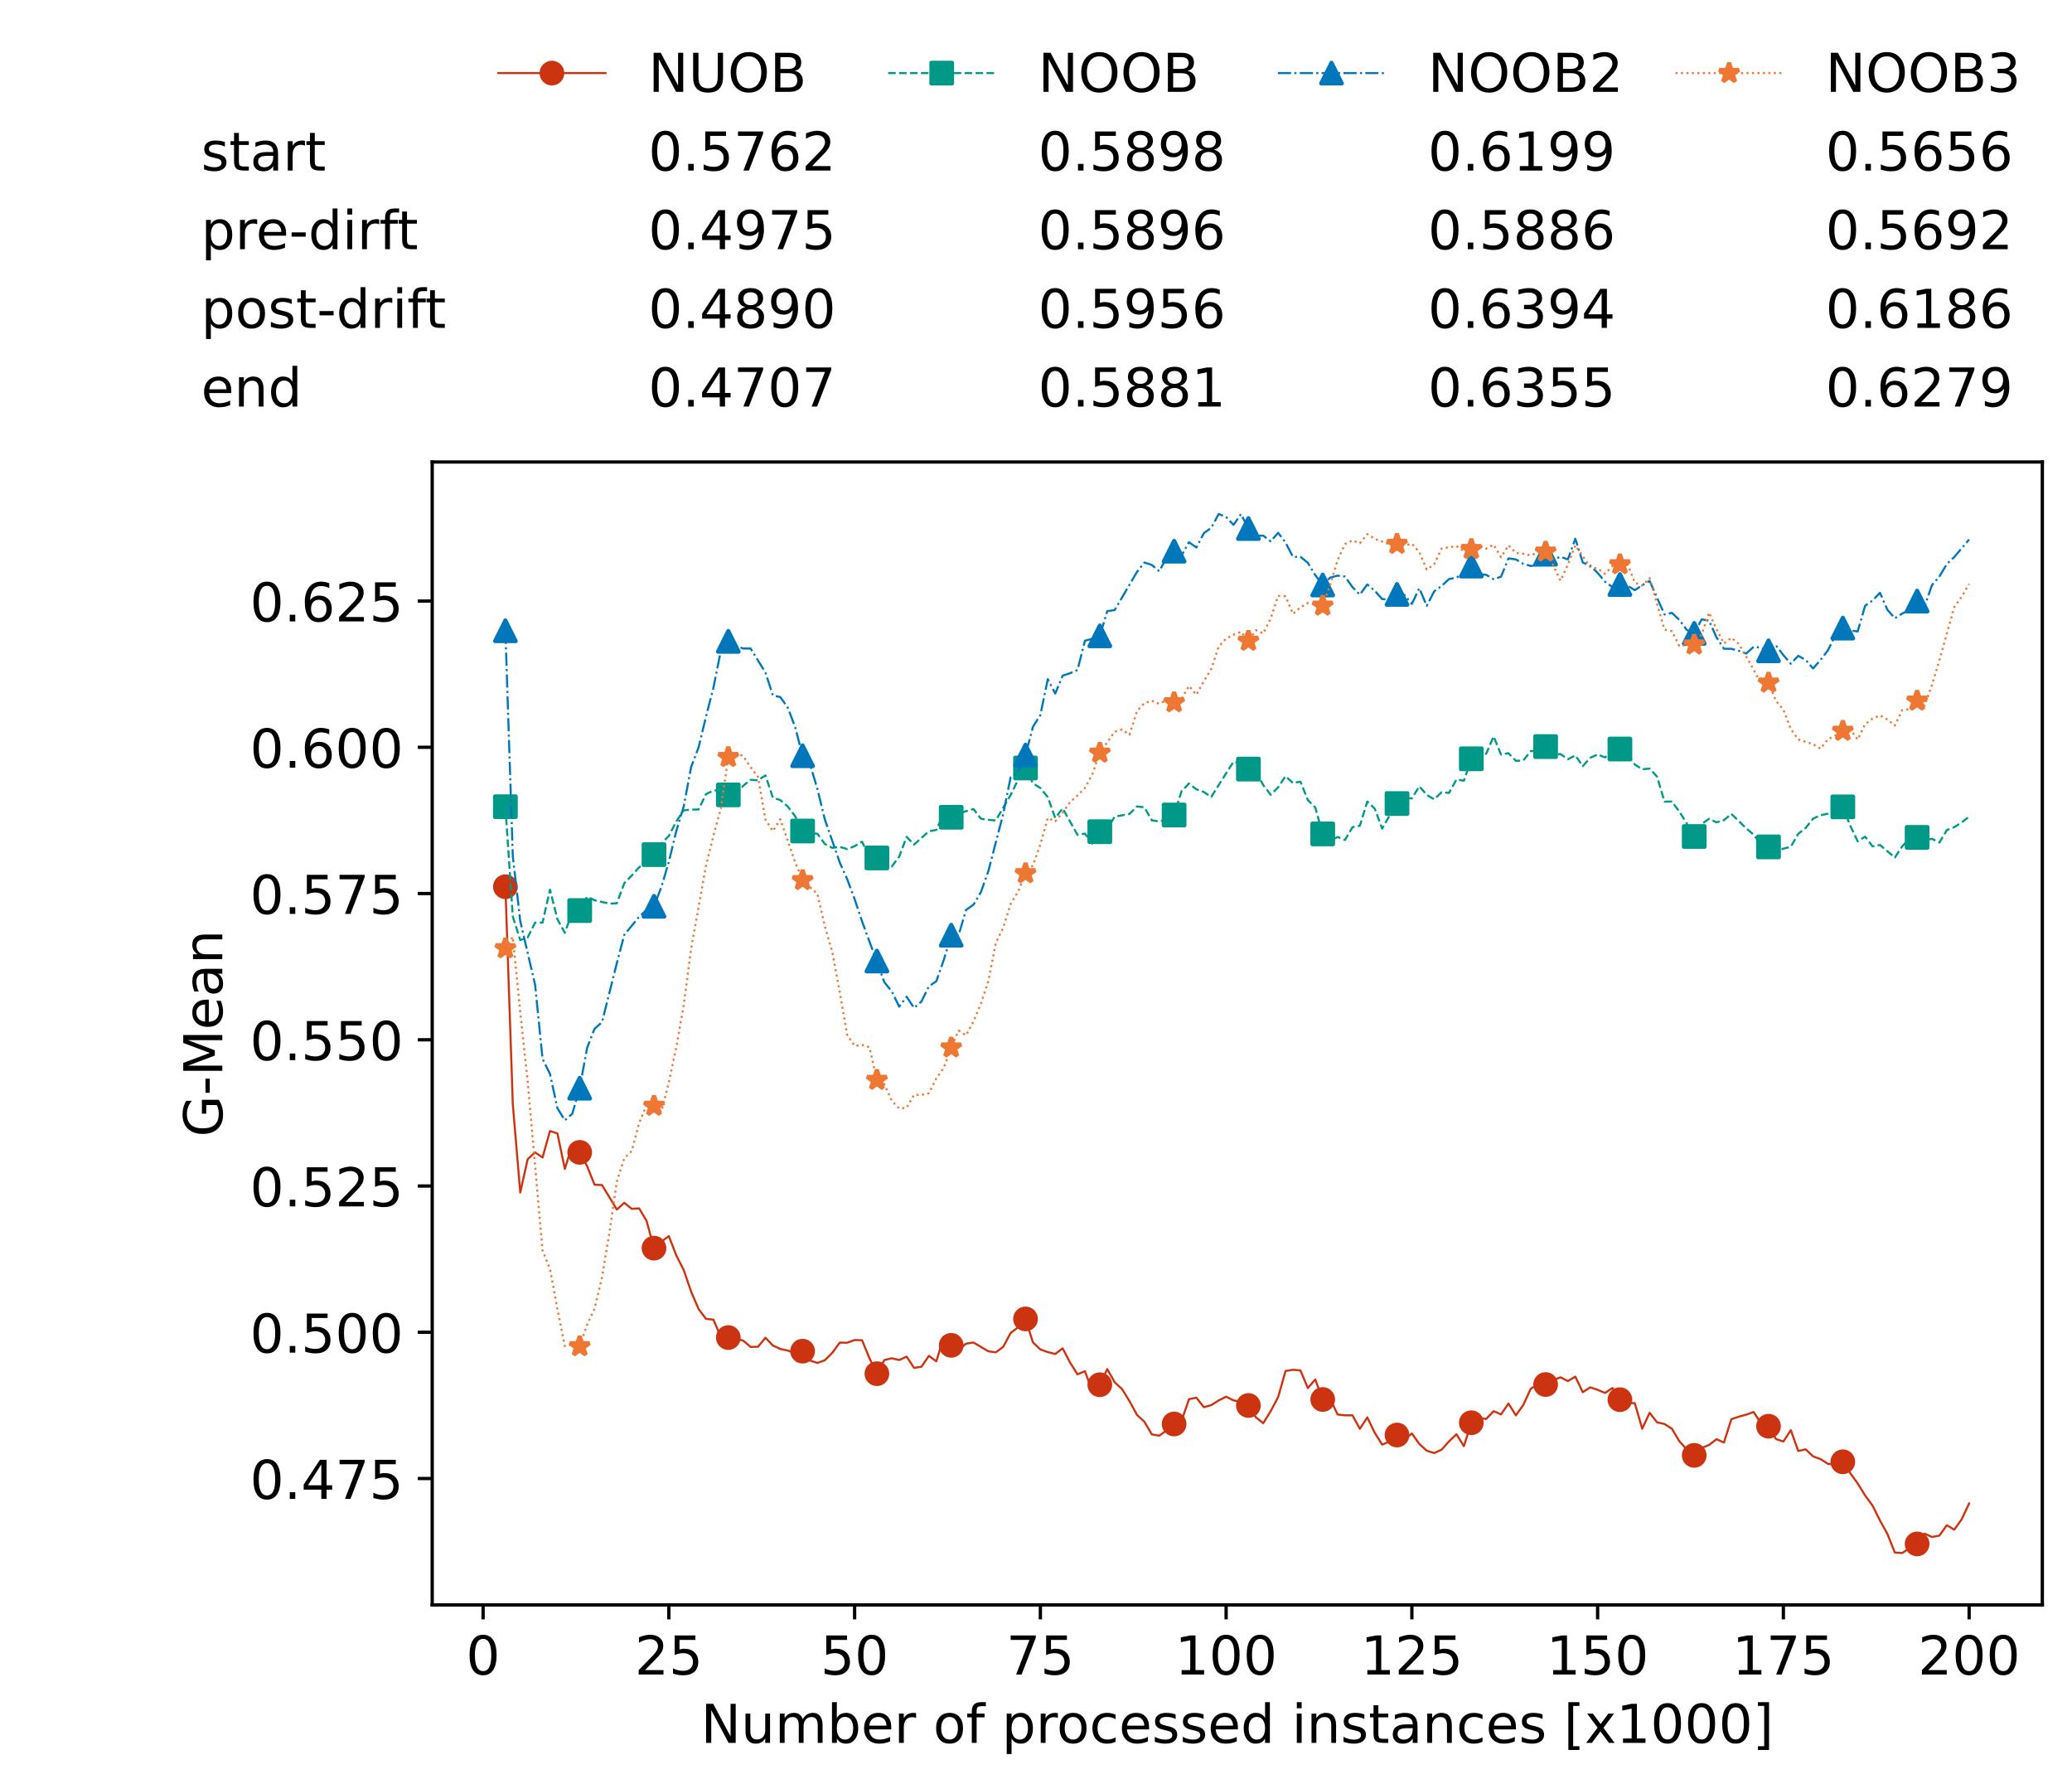 <?xml version="1.0" encoding="utf-8" standalone="no"?>
<!DOCTYPE svg PUBLIC "-//W3C//DTD SVG 1.1//EN"
  "http://www.w3.org/Graphics/SVG/1.1/DTD/svg11.dtd">
<!-- Created with matplotlib (https://matplotlib.org/) -->
<svg height="432.615pt" version="1.1" viewBox="0 0 502.65 432.615" width="502.65pt" xmlns="http://www.w3.org/2000/svg" xmlns:xlink="http://www.w3.org/1999/xlink">
 <defs>
  <style type="text/css">*{stroke-linecap:butt;stroke-linejoin:round;}</style>
 </defs>
 <g id="figure_1">
  <g id="patch_1">
   <path d="M 0 432.615 
L 502.65 432.615 
L 502.65 0 
L 0 0 
z
" style="fill:#ffffff;"/>
  </g>
  <g id="axes_1">
   <g id="patch_2">
    <path d="M 104.85 389.252 
L 495.45 389.252 
L 495.45 112.052 
L 104.85 112.052 
z
" style="fill:#ffffff;"/>
   </g>
   <g id="matplotlib.axis_1">
    <g id="xtick_1">
     <g id="line2d_1">
      <defs>
       <path d="M 0 0 
L 0 3.5 
" id="m8c7c288943" style="stroke:#000000;stroke-width:0.8;"/>
      </defs>
      <g>
       <use style="stroke:#000000;stroke-width:0.8;" x="117.197" xlink:href="#m8c7c288943" y="389.252"/>
      </g>
     </g>
     <g id="text_1">
      <!-- 0 -->
      <g transform="translate(113.061 406.13)scale(0.13 -0.13)">
       <defs>
        <path d="M 31.781 66.406 
Q 24.172 66.406 20.328 58.906 
Q 16.5 51.422 16.5 36.375 
Q 16.5 21.391 20.328 13.891 
Q 24.172 6.391 31.781 6.391 
Q 39.453 6.391 43.281 13.891 
Q 47.125 21.391 47.125 36.375 
Q 47.125 51.422 43.281 58.906 
Q 39.453 66.406 31.781 66.406 
z
M 31.781 74.219 
Q 44.047 74.219 50.516 64.516 
Q 56.984 54.828 56.984 36.375 
Q 56.984 17.969 50.516 8.266 
Q 44.047 -1.422 31.781 -1.422 
Q 19.531 -1.422 13.062 8.266 
Q 6.594 17.969 6.594 36.375 
Q 6.594 54.828 13.062 64.516 
Q 19.531 74.219 31.781 74.219 
z
" id="DejaVuSans-48"/>
       </defs>
       <use xlink:href="#DejaVuSans-48"/>
      </g>
     </g>
    </g>
    <g id="xtick_2">
     <g id="line2d_2">
      <g>
       <use style="stroke:#000000;stroke-width:0.8;" x="162.259" xlink:href="#m8c7c288943" y="389.252"/>
      </g>
     </g>
     <g id="text_2">
      <!-- 25 -->
      <g transform="translate(153.988 406.13)scale(0.13 -0.13)">
       <defs>
        <path d="M 19.188 8.297 
L 53.609 8.297 
L 53.609 0 
L 7.328 0 
L 7.328 8.297 
Q 12.938 14.109 22.625 23.891 
Q 32.328 33.688 34.812 36.531 
Q 39.547 41.844 41.422 45.531 
Q 43.312 49.219 43.312 52.781 
Q 43.312 58.594 39.234 62.25 
Q 35.156 65.922 28.609 65.922 
Q 23.969 65.922 18.812 64.312 
Q 13.672 62.703 7.812 59.422 
L 7.812 69.391 
Q 13.766 71.781 18.938 73 
Q 24.125 74.219 28.422 74.219 
Q 39.75 74.219 46.484 68.547 
Q 53.219 62.891 53.219 53.422 
Q 53.219 48.922 51.531 44.891 
Q 49.859 40.875 45.406 35.406 
Q 44.188 33.984 37.641 27.219 
Q 31.109 20.453 19.188 8.297 
z
" id="DejaVuSans-50"/>
        <path d="M 10.797 72.906 
L 49.516 72.906 
L 49.516 64.594 
L 19.828 64.594 
L 19.828 46.734 
Q 21.969 47.469 24.109 47.828 
Q 26.266 48.188 28.422 48.188 
Q 40.625 48.188 47.75 41.5 
Q 54.891 34.812 54.891 23.391 
Q 54.891 11.625 47.562 5.094 
Q 40.234 -1.422 26.906 -1.422 
Q 22.312 -1.422 17.547 -0.641 
Q 12.797 0.141 7.719 1.703 
L 7.719 11.625 
Q 12.109 9.234 16.797 8.062 
Q 21.484 6.891 26.703 6.891 
Q 35.156 6.891 40.078 11.328 
Q 45.016 15.766 45.016 23.391 
Q 45.016 31 40.078 35.438 
Q 35.156 39.891 26.703 39.891 
Q 22.75 39.891 18.812 39.016 
Q 14.891 38.141 10.797 36.281 
z
" id="DejaVuSans-53"/>
       </defs>
       <use xlink:href="#DejaVuSans-50"/>
       <use x="63.623" xlink:href="#DejaVuSans-53"/>
      </g>
     </g>
    </g>
    <g id="xtick_3">
     <g id="line2d_3">
      <g>
       <use style="stroke:#000000;stroke-width:0.8;" x="207.322" xlink:href="#m8c7c288943" y="389.252"/>
      </g>
     </g>
     <g id="text_3">
      <!-- 50 -->
      <g transform="translate(199.05 406.13)scale(0.13 -0.13)">
       <use xlink:href="#DejaVuSans-53"/>
       <use x="63.623" xlink:href="#DejaVuSans-48"/>
      </g>
     </g>
    </g>
    <g id="xtick_4">
     <g id="line2d_4">
      <g>
       <use style="stroke:#000000;stroke-width:0.8;" x="252.384" xlink:href="#m8c7c288943" y="389.252"/>
      </g>
     </g>
     <g id="text_4">
      <!-- 75 -->
      <g transform="translate(244.113 406.13)scale(0.13 -0.13)">
       <defs>
        <path d="M 8.203 72.906 
L 55.078 72.906 
L 55.078 68.703 
L 28.609 0 
L 18.312 0 
L 43.219 64.594 
L 8.203 64.594 
z
" id="DejaVuSans-55"/>
       </defs>
       <use xlink:href="#DejaVuSans-55"/>
       <use x="63.623" xlink:href="#DejaVuSans-53"/>
      </g>
     </g>
    </g>
    <g id="xtick_5">
     <g id="line2d_5">
      <g>
       <use style="stroke:#000000;stroke-width:0.8;" x="297.446" xlink:href="#m8c7c288943" y="389.252"/>
      </g>
     </g>
     <g id="text_5">
      <!-- 100 -->
      <g transform="translate(285.039 406.13)scale(0.13 -0.13)">
       <defs>
        <path d="M 12.406 8.297 
L 28.516 8.297 
L 28.516 63.922 
L 10.984 60.406 
L 10.984 69.391 
L 28.422 72.906 
L 38.281 72.906 
L 38.281 8.297 
L 54.391 8.297 
L 54.391 0 
L 12.406 0 
z
" id="DejaVuSans-49"/>
       </defs>
       <use xlink:href="#DejaVuSans-49"/>
       <use x="63.623" xlink:href="#DejaVuSans-48"/>
       <use x="127.246" xlink:href="#DejaVuSans-48"/>
      </g>
     </g>
    </g>
    <g id="xtick_6">
     <g id="line2d_6">
      <g>
       <use style="stroke:#000000;stroke-width:0.8;" x="342.509" xlink:href="#m8c7c288943" y="389.252"/>
      </g>
     </g>
     <g id="text_6">
      <!-- 125 -->
      <g transform="translate(330.102 406.13)scale(0.13 -0.13)">
       <use xlink:href="#DejaVuSans-49"/>
       <use x="63.623" xlink:href="#DejaVuSans-50"/>
       <use x="127.246" xlink:href="#DejaVuSans-53"/>
      </g>
     </g>
    </g>
    <g id="xtick_7">
     <g id="line2d_7">
      <g>
       <use style="stroke:#000000;stroke-width:0.8;" x="387.571" xlink:href="#m8c7c288943" y="389.252"/>
      </g>
     </g>
     <g id="text_7">
      <!-- 150 -->
      <g transform="translate(375.164 406.13)scale(0.13 -0.13)">
       <use xlink:href="#DejaVuSans-49"/>
       <use x="63.623" xlink:href="#DejaVuSans-53"/>
       <use x="127.246" xlink:href="#DejaVuSans-48"/>
      </g>
     </g>
    </g>
    <g id="xtick_8">
     <g id="line2d_8">
      <g>
       <use style="stroke:#000000;stroke-width:0.8;" x="432.633" xlink:href="#m8c7c288943" y="389.252"/>
      </g>
     </g>
     <g id="text_8">
      <!-- 175 -->
      <g transform="translate(420.226 406.13)scale(0.13 -0.13)">
       <use xlink:href="#DejaVuSans-49"/>
       <use x="63.623" xlink:href="#DejaVuSans-55"/>
       <use x="127.246" xlink:href="#DejaVuSans-53"/>
      </g>
     </g>
    </g>
    <g id="xtick_9">
     <g id="line2d_9">
      <g>
       <use style="stroke:#000000;stroke-width:0.8;" x="477.695" xlink:href="#m8c7c288943" y="389.252"/>
      </g>
     </g>
     <g id="text_9">
      <!-- 200 -->
      <g transform="translate(465.289 406.13)scale(0.13 -0.13)">
       <use xlink:href="#DejaVuSans-50"/>
       <use x="63.623" xlink:href="#DejaVuSans-48"/>
       <use x="127.246" xlink:href="#DejaVuSans-48"/>
      </g>
     </g>
    </g>
    <g id="text_10">
     <!-- Number of processed instances [x1000] -->
     <g transform="translate(170.025 422.711)scale(0.13 -0.13)">
      <defs>
       <path d="M 9.812 72.906 
L 23.094 72.906 
L 55.422 11.922 
L 55.422 72.906 
L 64.984 72.906 
L 64.984 0 
L 51.703 0 
L 19.391 60.984 
L 19.391 0 
L 9.812 0 
z
" id="DejaVuSans-78"/>
       <path d="M 8.5 21.578 
L 8.5 54.688 
L 17.484 54.688 
L 17.484 21.922 
Q 17.484 14.156 20.5 10.266 
Q 23.531 6.391 29.594 6.391 
Q 36.859 6.391 41.078 11.031 
Q 45.312 15.672 45.312 23.688 
L 45.312 54.688 
L 54.297 54.688 
L 54.297 0 
L 45.312 0 
L 45.312 8.406 
Q 42.047 3.422 37.719 1 
Q 33.406 -1.422 27.688 -1.422 
Q 18.266 -1.422 13.375 4.438 
Q 8.5 10.297 8.5 21.578 
z
M 31.109 56 
z
" id="DejaVuSans-117"/>
       <path d="M 52 44.188 
Q 55.375 50.25 60.062 53.125 
Q 64.75 56 71.094 56 
Q 79.641 56 84.281 50.016 
Q 88.922 44.047 88.922 33.016 
L 88.922 0 
L 79.891 0 
L 79.891 32.719 
Q 79.891 40.578 77.094 44.375 
Q 74.312 48.188 68.609 48.188 
Q 61.625 48.188 57.562 43.547 
Q 53.516 38.922 53.516 30.906 
L 53.516 0 
L 44.484 0 
L 44.484 32.719 
Q 44.484 40.625 41.703 44.406 
Q 38.922 48.188 33.109 48.188 
Q 26.219 48.188 22.156 43.531 
Q 18.109 38.875 18.109 30.906 
L 18.109 0 
L 9.078 0 
L 9.078 54.688 
L 18.109 54.688 
L 18.109 46.188 
Q 21.188 51.219 25.484 53.609 
Q 29.781 56 35.688 56 
Q 41.656 56 45.828 52.969 
Q 50 49.953 52 44.188 
z
" id="DejaVuSans-109"/>
       <path d="M 48.688 27.297 
Q 48.688 37.203 44.609 42.844 
Q 40.531 48.484 33.406 48.484 
Q 26.266 48.484 22.188 42.844 
Q 18.109 37.203 18.109 27.297 
Q 18.109 17.391 22.188 11.75 
Q 26.266 6.109 33.406 6.109 
Q 40.531 6.109 44.609 11.75 
Q 48.688 17.391 48.688 27.297 
z
M 18.109 46.391 
Q 20.953 51.266 25.266 53.625 
Q 29.594 56 35.594 56 
Q 45.562 56 51.781 48.094 
Q 58.016 40.188 58.016 27.297 
Q 58.016 14.406 51.781 6.484 
Q 45.562 -1.422 35.594 -1.422 
Q 29.594 -1.422 25.266 0.953 
Q 20.953 3.328 18.109 8.203 
L 18.109 0 
L 9.078 0 
L 9.078 75.984 
L 18.109 75.984 
z
" id="DejaVuSans-98"/>
       <path d="M 56.203 29.594 
L 56.203 25.203 
L 14.891 25.203 
Q 15.484 15.922 20.484 11.062 
Q 25.484 6.203 34.422 6.203 
Q 39.594 6.203 44.453 7.469 
Q 49.312 8.734 54.109 11.281 
L 54.109 2.781 
Q 49.266 0.734 44.188 -0.344 
Q 39.109 -1.422 33.891 -1.422 
Q 20.797 -1.422 13.156 6.188 
Q 5.516 13.812 5.516 26.812 
Q 5.516 40.234 12.766 48.109 
Q 20.016 56 32.328 56 
Q 43.359 56 49.781 48.891 
Q 56.203 41.797 56.203 29.594 
z
M 47.219 32.234 
Q 47.125 39.594 43.094 43.984 
Q 39.062 48.391 32.422 48.391 
Q 24.906 48.391 20.391 44.141 
Q 15.875 39.891 15.188 32.172 
z
" id="DejaVuSans-101"/>
       <path d="M 41.109 46.297 
Q 39.594 47.172 37.812 47.578 
Q 36.031 48 33.891 48 
Q 26.266 48 22.188 43.047 
Q 18.109 38.094 18.109 28.812 
L 18.109 0 
L 9.078 0 
L 9.078 54.688 
L 18.109 54.688 
L 18.109 46.188 
Q 20.953 51.172 25.484 53.578 
Q 30.031 56 36.531 56 
Q 37.453 56 38.578 55.875 
Q 39.703 55.766 41.062 55.516 
z
" id="DejaVuSans-114"/>
       <path id="DejaVuSans-32"/>
       <path d="M 30.609 48.391 
Q 23.391 48.391 19.188 42.75 
Q 14.984 37.109 14.984 27.297 
Q 14.984 17.484 19.156 11.844 
Q 23.344 6.203 30.609 6.203 
Q 37.797 6.203 41.984 11.859 
Q 46.188 17.531 46.188 27.297 
Q 46.188 37.016 41.984 42.703 
Q 37.797 48.391 30.609 48.391 
z
M 30.609 56 
Q 42.328 56 49.016 48.375 
Q 55.719 40.766 55.719 27.297 
Q 55.719 13.875 49.016 6.219 
Q 42.328 -1.422 30.609 -1.422 
Q 18.844 -1.422 12.172 6.219 
Q 5.516 13.875 5.516 27.297 
Q 5.516 40.766 12.172 48.375 
Q 18.844 56 30.609 56 
z
" id="DejaVuSans-111"/>
       <path d="M 37.109 75.984 
L 37.109 68.5 
L 28.516 68.5 
Q 23.688 68.5 21.797 66.547 
Q 19.922 64.594 19.922 59.516 
L 19.922 54.688 
L 34.719 54.688 
L 34.719 47.703 
L 19.922 47.703 
L 19.922 0 
L 10.891 0 
L 10.891 47.703 
L 2.297 47.703 
L 2.297 54.688 
L 10.891 54.688 
L 10.891 58.5 
Q 10.891 67.625 15.141 71.797 
Q 19.391 75.984 28.609 75.984 
z
" id="DejaVuSans-102"/>
       <path d="M 18.109 8.203 
L 18.109 -20.797 
L 9.078 -20.797 
L 9.078 54.688 
L 18.109 54.688 
L 18.109 46.391 
Q 20.953 51.266 25.266 53.625 
Q 29.594 56 35.594 56 
Q 45.562 56 51.781 48.094 
Q 58.016 40.188 58.016 27.297 
Q 58.016 14.406 51.781 6.484 
Q 45.562 -1.422 35.594 -1.422 
Q 29.594 -1.422 25.266 0.953 
Q 20.953 3.328 18.109 8.203 
z
M 48.688 27.297 
Q 48.688 37.203 44.609 42.844 
Q 40.531 48.484 33.406 48.484 
Q 26.266 48.484 22.188 42.844 
Q 18.109 37.203 18.109 27.297 
Q 18.109 17.391 22.188 11.75 
Q 26.266 6.109 33.406 6.109 
Q 40.531 6.109 44.609 11.75 
Q 48.688 17.391 48.688 27.297 
z
" id="DejaVuSans-112"/>
       <path d="M 48.781 52.594 
L 48.781 44.188 
Q 44.969 46.297 41.141 47.344 
Q 37.312 48.391 33.406 48.391 
Q 24.656 48.391 19.812 42.844 
Q 14.984 37.312 14.984 27.297 
Q 14.984 17.281 19.812 11.734 
Q 24.656 6.203 33.406 6.203 
Q 37.312 6.203 41.141 7.25 
Q 44.969 8.297 48.781 10.406 
L 48.781 2.094 
Q 45.016 0.344 40.984 -0.531 
Q 36.969 -1.422 32.422 -1.422 
Q 20.062 -1.422 12.781 6.344 
Q 5.516 14.109 5.516 27.297 
Q 5.516 40.672 12.859 48.328 
Q 20.219 56 33.016 56 
Q 37.156 56 41.109 55.141 
Q 45.062 54.297 48.781 52.594 
z
" id="DejaVuSans-99"/>
       <path d="M 44.281 53.078 
L 44.281 44.578 
Q 40.484 46.531 36.375 47.5 
Q 32.281 48.484 27.875 48.484 
Q 21.188 48.484 17.844 46.438 
Q 14.5 44.391 14.5 40.281 
Q 14.5 37.156 16.891 35.375 
Q 19.281 33.594 26.516 31.984 
L 29.594 31.297 
Q 39.156 29.25 43.188 25.516 
Q 47.219 21.781 47.219 15.094 
Q 47.219 7.469 41.188 3.016 
Q 35.156 -1.422 24.609 -1.422 
Q 20.219 -1.422 15.453 -0.562 
Q 10.688 0.297 5.422 2 
L 5.422 11.281 
Q 10.406 8.688 15.234 7.391 
Q 20.062 6.109 24.812 6.109 
Q 31.156 6.109 34.562 8.281 
Q 37.984 10.453 37.984 14.406 
Q 37.984 18.062 35.516 20.016 
Q 33.062 21.969 24.703 23.781 
L 21.578 24.516 
Q 13.234 26.266 9.516 29.906 
Q 5.812 33.547 5.812 39.891 
Q 5.812 47.609 11.281 51.797 
Q 16.75 56 26.812 56 
Q 31.781 56 36.172 55.266 
Q 40.578 54.547 44.281 53.078 
z
" id="DejaVuSans-115"/>
       <path d="M 45.406 46.391 
L 45.406 75.984 
L 54.391 75.984 
L 54.391 0 
L 45.406 0 
L 45.406 8.203 
Q 42.578 3.328 38.25 0.953 
Q 33.938 -1.422 27.875 -1.422 
Q 17.969 -1.422 11.734 6.484 
Q 5.516 14.406 5.516 27.297 
Q 5.516 40.188 11.734 48.094 
Q 17.969 56 27.875 56 
Q 33.938 56 38.25 53.625 
Q 42.578 51.266 45.406 46.391 
z
M 14.797 27.297 
Q 14.797 17.391 18.875 11.75 
Q 22.953 6.109 30.078 6.109 
Q 37.203 6.109 41.297 11.75 
Q 45.406 17.391 45.406 27.297 
Q 45.406 37.203 41.297 42.844 
Q 37.203 48.484 30.078 48.484 
Q 22.953 48.484 18.875 42.844 
Q 14.797 37.203 14.797 27.297 
z
" id="DejaVuSans-100"/>
       <path d="M 9.422 54.688 
L 18.406 54.688 
L 18.406 0 
L 9.422 0 
z
M 9.422 75.984 
L 18.406 75.984 
L 18.406 64.594 
L 9.422 64.594 
z
" id="DejaVuSans-105"/>
       <path d="M 54.891 33.016 
L 54.891 0 
L 45.906 0 
L 45.906 32.719 
Q 45.906 40.484 42.875 44.328 
Q 39.844 48.188 33.797 48.188 
Q 26.516 48.188 22.312 43.547 
Q 18.109 38.922 18.109 30.906 
L 18.109 0 
L 9.078 0 
L 9.078 54.688 
L 18.109 54.688 
L 18.109 46.188 
Q 21.344 51.125 25.703 53.562 
Q 30.078 56 35.797 56 
Q 45.219 56 50.047 50.172 
Q 54.891 44.344 54.891 33.016 
z
" id="DejaVuSans-110"/>
       <path d="M 18.312 70.219 
L 18.312 54.688 
L 36.812 54.688 
L 36.812 47.703 
L 18.312 47.703 
L 18.312 18.016 
Q 18.312 11.328 20.141 9.422 
Q 21.969 7.516 27.594 7.516 
L 36.812 7.516 
L 36.812 0 
L 27.594 0 
Q 17.188 0 13.234 3.875 
Q 9.281 7.766 9.281 18.016 
L 9.281 47.703 
L 2.688 47.703 
L 2.688 54.688 
L 9.281 54.688 
L 9.281 70.219 
z
" id="DejaVuSans-116"/>
       <path d="M 34.281 27.484 
Q 23.391 27.484 19.188 25 
Q 14.984 22.516 14.984 16.5 
Q 14.984 11.719 18.141 8.906 
Q 21.297 6.109 26.703 6.109 
Q 34.188 6.109 38.703 11.406 
Q 43.219 16.703 43.219 25.484 
L 43.219 27.484 
z
M 52.203 31.203 
L 52.203 0 
L 43.219 0 
L 43.219 8.297 
Q 40.141 3.328 35.547 0.953 
Q 30.953 -1.422 24.312 -1.422 
Q 15.922 -1.422 10.953 3.297 
Q 6 8.016 6 15.922 
Q 6 25.141 12.172 29.828 
Q 18.359 34.516 30.609 34.516 
L 43.219 34.516 
L 43.219 35.406 
Q 43.219 41.609 39.141 45 
Q 35.062 48.391 27.688 48.391 
Q 23 48.391 18.547 47.266 
Q 14.109 46.141 10.016 43.891 
L 10.016 52.203 
Q 14.938 54.109 19.578 55.047 
Q 24.219 56 28.609 56 
Q 40.484 56 46.344 49.844 
Q 52.203 43.703 52.203 31.203 
z
" id="DejaVuSans-97"/>
       <path d="M 8.594 75.984 
L 29.297 75.984 
L 29.297 69 
L 17.578 69 
L 17.578 -6.203 
L 29.297 -6.203 
L 29.297 -13.188 
L 8.594 -13.188 
z
" id="DejaVuSans-91"/>
       <path d="M 54.891 54.688 
L 35.109 28.078 
L 55.906 0 
L 45.312 0 
L 29.391 21.484 
L 13.484 0 
L 2.875 0 
L 24.125 28.609 
L 4.688 54.688 
L 15.281 54.688 
L 29.781 35.203 
L 44.281 54.688 
z
" id="DejaVuSans-120"/>
       <path d="M 30.422 75.984 
L 30.422 -13.188 
L 9.719 -13.188 
L 9.719 -6.203 
L 21.391 -6.203 
L 21.391 69 
L 9.719 69 
L 9.719 75.984 
z
" id="DejaVuSans-93"/>
      </defs>
      <use xlink:href="#DejaVuSans-78"/>
      <use x="74.805" xlink:href="#DejaVuSans-117"/>
      <use x="138.184" xlink:href="#DejaVuSans-109"/>
      <use x="235.596" xlink:href="#DejaVuSans-98"/>
      <use x="299.072" xlink:href="#DejaVuSans-101"/>
      <use x="360.596" xlink:href="#DejaVuSans-114"/>
      <use x="401.709" xlink:href="#DejaVuSans-32"/>
      <use x="433.496" xlink:href="#DejaVuSans-111"/>
      <use x="494.678" xlink:href="#DejaVuSans-102"/>
      <use x="529.883" xlink:href="#DejaVuSans-32"/>
      <use x="561.67" xlink:href="#DejaVuSans-112"/>
      <use x="625.146" xlink:href="#DejaVuSans-114"/>
      <use x="664.01" xlink:href="#DejaVuSans-111"/>
      <use x="725.191" xlink:href="#DejaVuSans-99"/>
      <use x="780.172" xlink:href="#DejaVuSans-101"/>
      <use x="841.695" xlink:href="#DejaVuSans-115"/>
      <use x="893.795" xlink:href="#DejaVuSans-115"/>
      <use x="945.895" xlink:href="#DejaVuSans-101"/>
      <use x="1007.418" xlink:href="#DejaVuSans-100"/>
      <use x="1070.895" xlink:href="#DejaVuSans-32"/>
      <use x="1102.682" xlink:href="#DejaVuSans-105"/>
      <use x="1130.465" xlink:href="#DejaVuSans-110"/>
      <use x="1193.844" xlink:href="#DejaVuSans-115"/>
      <use x="1245.943" xlink:href="#DejaVuSans-116"/>
      <use x="1285.152" xlink:href="#DejaVuSans-97"/>
      <use x="1346.432" xlink:href="#DejaVuSans-110"/>
      <use x="1409.811" xlink:href="#DejaVuSans-99"/>
      <use x="1464.791" xlink:href="#DejaVuSans-101"/>
      <use x="1526.314" xlink:href="#DejaVuSans-115"/>
      <use x="1578.414" xlink:href="#DejaVuSans-32"/>
      <use x="1610.201" xlink:href="#DejaVuSans-91"/>
      <use x="1649.215" xlink:href="#DejaVuSans-120"/>
      <use x="1708.395" xlink:href="#DejaVuSans-49"/>
      <use x="1772.018" xlink:href="#DejaVuSans-48"/>
      <use x="1835.641" xlink:href="#DejaVuSans-48"/>
      <use x="1899.264" xlink:href="#DejaVuSans-48"/>
      <use x="1962.887" xlink:href="#DejaVuSans-93"/>
     </g>
    </g>
   </g>
   <g id="matplotlib.axis_2">
    <g id="ytick_1">
     <g id="line2d_10">
      <defs>
       <path d="M 0 0 
L -3.5 0 
" id="m8ab530d26f" style="stroke:#000000;stroke-width:0.8;"/>
      </defs>
      <g>
       <use style="stroke:#000000;stroke-width:0.8;" x="104.85" xlink:href="#m8ab530d26f" y="358.589"/>
      </g>
     </g>
     <g id="text_11">
      <!-- 0.475 -->
      <g transform="translate(60.633 363.528)scale(0.13 -0.13)">
       <defs>
        <path d="M 10.688 12.406 
L 21 12.406 
L 21 0 
L 10.688 0 
z
" id="DejaVuSans-46"/>
        <path d="M 37.797 64.312 
L 12.891 25.391 
L 37.797 25.391 
z
M 35.203 72.906 
L 47.609 72.906 
L 47.609 25.391 
L 58.016 25.391 
L 58.016 17.188 
L 47.609 17.188 
L 47.609 0 
L 37.797 0 
L 37.797 17.188 
L 4.891 17.188 
L 4.891 26.703 
z
" id="DejaVuSans-52"/>
       </defs>
       <use xlink:href="#DejaVuSans-48"/>
       <use x="63.623" xlink:href="#DejaVuSans-46"/>
       <use x="95.41" xlink:href="#DejaVuSans-52"/>
       <use x="159.033" xlink:href="#DejaVuSans-55"/>
       <use x="222.656" xlink:href="#DejaVuSans-53"/>
      </g>
     </g>
    </g>
    <g id="ytick_2">
     <g id="line2d_11">
      <g>
       <use style="stroke:#000000;stroke-width:0.8;" x="104.85" xlink:href="#m8ab530d26f" y="323.12"/>
      </g>
     </g>
     <g id="text_12">
      <!-- 0.500 -->
      <g transform="translate(60.633 328.059)scale(0.13 -0.13)">
       <use xlink:href="#DejaVuSans-48"/>
       <use x="63.623" xlink:href="#DejaVuSans-46"/>
       <use x="95.41" xlink:href="#DejaVuSans-53"/>
       <use x="159.033" xlink:href="#DejaVuSans-48"/>
       <use x="222.656" xlink:href="#DejaVuSans-48"/>
      </g>
     </g>
    </g>
    <g id="ytick_3">
     <g id="line2d_12">
      <g>
       <use style="stroke:#000000;stroke-width:0.8;" x="104.85" xlink:href="#m8ab530d26f" y="287.651"/>
      </g>
     </g>
     <g id="text_13">
      <!-- 0.525 -->
      <g transform="translate(60.633 292.59)scale(0.13 -0.13)">
       <use xlink:href="#DejaVuSans-48"/>
       <use x="63.623" xlink:href="#DejaVuSans-46"/>
       <use x="95.41" xlink:href="#DejaVuSans-53"/>
       <use x="159.033" xlink:href="#DejaVuSans-50"/>
       <use x="222.656" xlink:href="#DejaVuSans-53"/>
      </g>
     </g>
    </g>
    <g id="ytick_4">
     <g id="line2d_13">
      <g>
       <use style="stroke:#000000;stroke-width:0.8;" x="104.85" xlink:href="#m8ab530d26f" y="252.182"/>
      </g>
     </g>
     <g id="text_14">
      <!-- 0.550 -->
      <g transform="translate(60.633 257.121)scale(0.13 -0.13)">
       <use xlink:href="#DejaVuSans-48"/>
       <use x="63.623" xlink:href="#DejaVuSans-46"/>
       <use x="95.41" xlink:href="#DejaVuSans-53"/>
       <use x="159.033" xlink:href="#DejaVuSans-53"/>
       <use x="222.656" xlink:href="#DejaVuSans-48"/>
      </g>
     </g>
    </g>
    <g id="ytick_5">
     <g id="line2d_14">
      <g>
       <use style="stroke:#000000;stroke-width:0.8;" x="104.85" xlink:href="#m8ab530d26f" y="216.713"/>
      </g>
     </g>
     <g id="text_15">
      <!-- 0.575 -->
      <g transform="translate(60.633 221.652)scale(0.13 -0.13)">
       <use xlink:href="#DejaVuSans-48"/>
       <use x="63.623" xlink:href="#DejaVuSans-46"/>
       <use x="95.41" xlink:href="#DejaVuSans-53"/>
       <use x="159.033" xlink:href="#DejaVuSans-55"/>
       <use x="222.656" xlink:href="#DejaVuSans-53"/>
      </g>
     </g>
    </g>
    <g id="ytick_6">
     <g id="line2d_15">
      <g>
       <use style="stroke:#000000;stroke-width:0.8;" x="104.85" xlink:href="#m8ab530d26f" y="181.244"/>
      </g>
     </g>
     <g id="text_16">
      <!-- 0.600 -->
      <g transform="translate(60.633 186.183)scale(0.13 -0.13)">
       <defs>
        <path d="M 33.016 40.375 
Q 26.375 40.375 22.484 35.828 
Q 18.609 31.297 18.609 23.391 
Q 18.609 15.531 22.484 10.953 
Q 26.375 6.391 33.016 6.391 
Q 39.656 6.391 43.531 10.953 
Q 47.406 15.531 47.406 23.391 
Q 47.406 31.297 43.531 35.828 
Q 39.656 40.375 33.016 40.375 
z
M 52.594 71.297 
L 52.594 62.312 
Q 48.875 64.062 45.094 64.984 
Q 41.312 65.922 37.594 65.922 
Q 27.828 65.922 22.672 59.328 
Q 17.531 52.734 16.797 39.406 
Q 19.672 43.656 24.016 45.922 
Q 28.375 48.188 33.594 48.188 
Q 44.578 48.188 50.953 41.516 
Q 57.328 34.859 57.328 23.391 
Q 57.328 12.156 50.688 5.359 
Q 44.047 -1.422 33.016 -1.422 
Q 20.359 -1.422 13.672 8.266 
Q 6.984 17.969 6.984 36.375 
Q 6.984 53.656 15.188 63.938 
Q 23.391 74.219 37.203 74.219 
Q 40.922 74.219 44.703 73.484 
Q 48.484 72.75 52.594 71.297 
z
" id="DejaVuSans-54"/>
       </defs>
       <use xlink:href="#DejaVuSans-48"/>
       <use x="63.623" xlink:href="#DejaVuSans-46"/>
       <use x="95.41" xlink:href="#DejaVuSans-54"/>
       <use x="159.033" xlink:href="#DejaVuSans-48"/>
       <use x="222.656" xlink:href="#DejaVuSans-48"/>
      </g>
     </g>
    </g>
    <g id="ytick_7">
     <g id="line2d_16">
      <g>
       <use style="stroke:#000000;stroke-width:0.8;" x="104.85" xlink:href="#m8ab530d26f" y="145.775"/>
      </g>
     </g>
     <g id="text_17">
      <!-- 0.625 -->
      <g transform="translate(60.633 150.714)scale(0.13 -0.13)">
       <use xlink:href="#DejaVuSans-48"/>
       <use x="63.623" xlink:href="#DejaVuSans-46"/>
       <use x="95.41" xlink:href="#DejaVuSans-54"/>
       <use x="159.033" xlink:href="#DejaVuSans-50"/>
       <use x="222.656" xlink:href="#DejaVuSans-53"/>
      </g>
     </g>
    </g>
    <g id="text_18">
     <!-- G-Mean -->
     <g transform="translate(53.93 275.744)rotate(-90)scale(0.13 -0.13)">
      <defs>
       <path d="M 59.516 10.406 
L 59.516 29.984 
L 43.406 29.984 
L 43.406 38.094 
L 69.281 38.094 
L 69.281 6.781 
Q 63.578 2.734 56.688 0.656 
Q 49.812 -1.422 42 -1.422 
Q 24.906 -1.422 15.25 8.562 
Q 5.609 18.562 5.609 36.375 
Q 5.609 54.25 15.25 64.234 
Q 24.906 74.219 42 74.219 
Q 49.125 74.219 55.547 72.453 
Q 61.969 70.703 67.391 67.281 
L 67.391 56.781 
Q 61.922 61.422 55.766 63.766 
Q 49.609 66.109 42.828 66.109 
Q 29.438 66.109 22.719 58.641 
Q 16.016 51.172 16.016 36.375 
Q 16.016 21.625 22.719 14.156 
Q 29.438 6.688 42.828 6.688 
Q 48.047 6.688 52.141 7.594 
Q 56.25 8.5 59.516 10.406 
z
" id="DejaVuSans-71"/>
       <path d="M 4.891 31.391 
L 31.203 31.391 
L 31.203 23.391 
L 4.891 23.391 
z
" id="DejaVuSans-45"/>
       <path d="M 9.812 72.906 
L 24.516 72.906 
L 43.109 23.297 
L 61.812 72.906 
L 76.516 72.906 
L 76.516 0 
L 66.891 0 
L 66.891 64.016 
L 48.094 14.016 
L 38.188 14.016 
L 19.391 64.016 
L 19.391 0 
L 9.812 0 
z
" id="DejaVuSans-77"/>
      </defs>
      <use xlink:href="#DejaVuSans-71"/>
      <use x="77.49" xlink:href="#DejaVuSans-45"/>
      <use x="113.574" xlink:href="#DejaVuSans-77"/>
      <use x="199.854" xlink:href="#DejaVuSans-101"/>
      <use x="261.377" xlink:href="#DejaVuSans-97"/>
      <use x="322.656" xlink:href="#DejaVuSans-110"/>
     </g>
    </g>
   </g>
   <g id="line2d_17"/>
   <g id="line2d_18"/>
   <g id="line2d_19"/>
   <g id="line2d_20"/>
   <g id="line2d_21"/>
   <g id="line2d_22">
    <path clip-path="url(#p22147384e0)" d="M 122.605 215.058 
L 124.407 267.865 
L 126.21 289.219 
L 128.012 281.132 
L 129.815 279.492 
L 131.617 280.735 
L 133.419 274.322 
L 135.222 274.881 
L 137.024 283.516 
L 138.827 277.659 
L 140.629 279.487 
L 142.432 282.842 
L 144.234 287.328 
L 146.037 287.417 
L 149.642 293.345 
L 151.444 291.729 
L 153.247 293.184 
L 155.049 293.074 
L 156.852 296.108 
L 158.654 302.715 
L 160.457 301.118 
L 162.259 299.81 
L 164.062 304.482 
L 165.864 308.012 
L 167.667 313.286 
L 169.469 317.478 
L 171.272 319.87 
L 173.074 320.058 
L 174.877 324.274 
L 176.679 324.403 
L 178.482 324.702 
L 180.284 325.137 
L 182.087 326.678 
L 183.889 326.635 
L 185.692 324.446 
L 187.494 326.338 
L 189.297 327.164 
L 191.099 327.561 
L 192.902 328.184 
L 194.704 327.703 
L 196.507 329.977 
L 198.309 330.559 
L 200.112 329.895 
L 201.914 328.095 
L 203.717 325.631 
L 205.519 325.658 
L 207.322 325.001 
L 209.124 325.051 
L 210.927 329.42 
L 212.729 333.165 
L 214.532 329.861 
L 216.334 329.424 
L 218.137 329.854 
L 219.939 329.024 
L 221.742 331.762 
L 223.544 331.47 
L 225.347 328.841 
L 227.149 330.171 
L 228.952 324.205 
L 230.754 326.289 
L 232.557 327.431 
L 234.359 325.876 
L 236.162 325.605 
L 239.767 327.737 
L 241.569 327.991 
L 243.372 326.666 
L 245.174 323.276 
L 246.976 321.931 
L 248.779 319.885 
L 250.581 325.582 
L 252.384 327.287 
L 254.186 327.928 
L 255.989 328.389 
L 257.791 327.016 
L 259.594 330.475 
L 261.396 333.327 
L 263.199 332.559 
L 265.001 337.478 
L 266.804 335.846 
L 268.606 332.048 
L 270.409 335.242 
L 272.211 336.902 
L 274.014 339.837 
L 275.816 343.148 
L 277.619 344.816 
L 279.421 347.893 
L 281.224 348.201 
L 283.026 346.912 
L 284.829 345.368 
L 286.631 344.618 
L 288.434 339.352 
L 290.236 338.98 
L 292.039 341.29 
L 293.841 340.793 
L 295.644 339.658 
L 297.446 338.744 
L 299.249 339.639 
L 301.051 340.021 
L 302.854 340.885 
L 304.656 343.736 
L 306.459 345.175 
L 308.261 342.252 
L 310.064 338.852 
L 311.866 332.508 
L 313.669 332.221 
L 315.471 332.371 
L 317.274 336.654 
L 319.076 334.562 
L 320.879 339.421 
L 322.681 339.19 
L 324.484 343.07 
L 326.286 343.272 
L 328.089 343.257 
L 329.891 346.534 
L 331.694 343.769 
L 333.496 347.478 
L 335.299 350.37 
L 337.101 349.618 
L 338.904 348.041 
L 340.706 349.16 
L 342.509 347.666 
L 344.311 350.208 
L 346.114 351.836 
L 347.916 352.421 
L 349.719 351.587 
L 351.521 349.576 
L 353.324 347.859 
L 355.126 350.748 
L 356.928 345.06 
L 358.731 343.868 
L 360.533 344.155 
L 362.336 342.256 
L 364.138 343.037 
L 365.941 340.411 
L 367.743 343.277 
L 369.546 340.728 
L 371.348 336.811 
L 373.151 335.729 
L 374.953 335.796 
L 376.756 334.749 
L 378.558 334.046 
L 380.361 334.953 
L 382.163 333.884 
L 383.966 337.654 
L 385.768 336.476 
L 387.571 337.076 
L 389.373 337.838 
L 391.176 336.643 
L 392.978 339.471 
L 394.781 340.261 
L 396.583 340.317 
L 398.386 346.511 
L 400.188 342.655 
L 401.991 344.969 
L 403.793 345.367 
L 405.596 346.517 
L 407.398 349.555 
L 409.201 351.532 
L 411.003 352.978 
L 412.806 351.159 
L 414.608 350.458 
L 416.411 349.053 
L 418.213 349.86 
L 420.016 344.203 
L 421.818 343.592 
L 423.621 343.107 
L 425.423 342.461 
L 427.226 345.25 
L 429.028 345.906 
L 430.831 349.016 
L 432.633 349.623 
L 434.436 346.872 
L 436.238 351.913 
L 438.041 351.511 
L 439.843 353.222 
L 441.646 353.889 
L 443.448 355.025 
L 445.251 355.195 
L 447.053 354.533 
L 448.856 357.295 
L 450.658 359.784 
L 452.461 362.698 
L 454.263 365.154 
L 456.066 368.786 
L 457.868 372.032 
L 459.671 376.542 
L 461.473 376.652 
L 463.276 375.444 
L 465.078 374.458 
L 466.881 371.949 
L 468.683 372.781 
L 470.485 372.43 
L 472.288 369.92 
L 474.09 370.99 
L 475.893 368.471 
L 477.695 364.631 
L 477.695 364.631 
" style="fill:none;stroke:#cc3311;stroke-linecap:square;stroke-width:0.5;"/>
    <defs>
     <path d="M 0 2.5 
C 0.663 2.5 1.299 2.237 1.768 1.768 
C 2.237 1.299 2.5 0.663 2.5 0 
C 2.5 -0.663 2.237 -1.299 1.768 -1.768 
C 1.299 -2.237 0.663 -2.5 0 -2.5 
C -0.663 -2.5 -1.299 -2.237 -1.768 -1.768 
C -2.237 -1.299 -2.5 -0.663 -2.5 0 
C -2.5 0.663 -2.237 1.299 -1.768 1.768 
C -1.299 2.237 -0.663 2.5 0 2.5 
z
" id="me0d87e7dd5" style="stroke:#cc3311;"/>
    </defs>
    <g clip-path="url(#p22147384e0)">
     <use style="fill:#cc3311;stroke:#cc3311;" x="122.605" xlink:href="#me0d87e7dd5" y="215.058"/>
     <use style="fill:#cc3311;stroke:#cc3311;" x="140.629" xlink:href="#me0d87e7dd5" y="279.487"/>
     <use style="fill:#cc3311;stroke:#cc3311;" x="158.654" xlink:href="#me0d87e7dd5" y="302.715"/>
     <use style="fill:#cc3311;stroke:#cc3311;" x="176.679" xlink:href="#me0d87e7dd5" y="324.403"/>
     <use style="fill:#cc3311;stroke:#cc3311;" x="194.704" xlink:href="#me0d87e7dd5" y="327.703"/>
     <use style="fill:#cc3311;stroke:#cc3311;" x="212.729" xlink:href="#me0d87e7dd5" y="333.165"/>
     <use style="fill:#cc3311;stroke:#cc3311;" x="230.754" xlink:href="#me0d87e7dd5" y="326.289"/>
     <use style="fill:#cc3311;stroke:#cc3311;" x="248.779" xlink:href="#me0d87e7dd5" y="319.885"/>
     <use style="fill:#cc3311;stroke:#cc3311;" x="266.804" xlink:href="#me0d87e7dd5" y="335.846"/>
     <use style="fill:#cc3311;stroke:#cc3311;" x="284.829" xlink:href="#me0d87e7dd5" y="345.368"/>
     <use style="fill:#cc3311;stroke:#cc3311;" x="302.854" xlink:href="#me0d87e7dd5" y="340.885"/>
     <use style="fill:#cc3311;stroke:#cc3311;" x="320.879" xlink:href="#me0d87e7dd5" y="339.421"/>
     <use style="fill:#cc3311;stroke:#cc3311;" x="338.904" xlink:href="#me0d87e7dd5" y="348.041"/>
     <use style="fill:#cc3311;stroke:#cc3311;" x="356.928" xlink:href="#me0d87e7dd5" y="345.06"/>
     <use style="fill:#cc3311;stroke:#cc3311;" x="374.953" xlink:href="#me0d87e7dd5" y="335.796"/>
     <use style="fill:#cc3311;stroke:#cc3311;" x="392.978" xlink:href="#me0d87e7dd5" y="339.471"/>
     <use style="fill:#cc3311;stroke:#cc3311;" x="411.003" xlink:href="#me0d87e7dd5" y="352.978"/>
     <use style="fill:#cc3311;stroke:#cc3311;" x="429.028" xlink:href="#me0d87e7dd5" y="345.906"/>
     <use style="fill:#cc3311;stroke:#cc3311;" x="447.053" xlink:href="#me0d87e7dd5" y="354.533"/>
     <use style="fill:#cc3311;stroke:#cc3311;" x="465.078" xlink:href="#me0d87e7dd5" y="374.458"/>
    </g>
   </g>
   <g id="line2d_23"/>
   <g id="line2d_24"/>
   <g id="line2d_25"/>
   <g id="line2d_26"/>
   <g id="line2d_27">
    <path clip-path="url(#p22147384e0)" d="M 122.605 195.653 
L 124.407 222.315 
L 126.21 228.003 
L 128.012 227.351 
L 129.815 223.757 
L 131.617 223.76 
L 133.419 215.756 
L 135.222 222.938 
L 137.024 226.245 
L 138.827 221.128 
L 140.629 220.84 
L 142.432 217.485 
L 144.234 218.341 
L 147.839 219.168 
L 149.642 219.074 
L 151.444 214.204 
L 153.247 212.357 
L 155.049 210.347 
L 156.852 208.981 
L 158.654 207.278 
L 160.457 204.589 
L 162.259 202.729 
L 164.062 199.22 
L 165.864 196.533 
L 167.667 196.365 
L 169.469 196.323 
L 171.272 192.597 
L 173.074 191.764 
L 174.877 191.55 
L 176.679 192.783 
L 178.482 192.884 
L 180.284 190.579 
L 182.087 189.145 
L 183.889 189.24 
L 185.692 188.061 
L 187.494 193.478 
L 189.297 194.044 
L 191.099 195.602 
L 192.902 197.959 
L 194.704 201.549 
L 196.507 201.99 
L 198.309 202.222 
L 200.112 204.701 
L 201.914 205.635 
L 203.717 205.394 
L 205.519 205.937 
L 207.322 205.229 
L 209.124 204.131 
L 210.927 207.946 
L 212.729 208.085 
L 216.334 210.157 
L 218.137 207.76 
L 219.939 202.968 
L 221.742 204.84 
L 225.347 201.62 
L 227.149 201.278 
L 228.952 197.206 
L 230.754 198.213 
L 232.557 197.273 
L 236.162 196.215 
L 237.964 198.57 
L 239.767 198.835 
L 241.569 198.988 
L 245.174 192.806 
L 246.976 189.106 
L 248.779 186.266 
L 250.581 189.967 
L 252.384 191.118 
L 254.186 193.338 
L 255.989 198.379 
L 257.791 196.051 
L 261.396 202.482 
L 263.199 202.181 
L 265.001 204.587 
L 266.804 201.721 
L 268.606 201.074 
L 270.409 198.067 
L 274.014 197.409 
L 275.816 195.595 
L 277.619 195.797 
L 279.421 198.955 
L 281.224 199.214 
L 283.026 198.803 
L 284.829 197.664 
L 286.631 191.903 
L 288.434 190.029 
L 290.236 191.445 
L 292.039 192.094 
L 293.841 193.271 
L 299.249 184.713 
L 301.051 185.229 
L 302.854 186.526 
L 304.656 187.149 
L 306.459 190.416 
L 308.261 192.752 
L 310.064 190.952 
L 311.866 188.245 
L 313.669 189.922 
L 315.471 189.578 
L 317.274 194.033 
L 319.076 195.858 
L 320.879 202.256 
L 322.681 203.951 
L 324.484 202.994 
L 326.286 203.725 
L 328.089 200.632 
L 329.891 200.278 
L 331.694 194.402 
L 333.496 196.114 
L 335.299 200.974 
L 337.101 197.804 
L 338.904 194.886 
L 340.706 193.533 
L 342.509 193.636 
L 344.311 190.713 
L 346.114 192.791 
L 347.916 193.872 
L 349.719 192.151 
L 351.521 192.314 
L 353.324 189.049 
L 355.126 189.353 
L 356.928 184.039 
L 358.731 182.665 
L 360.533 182.818 
L 362.336 178.595 
L 364.138 183.004 
L 365.941 182.674 
L 367.743 184.538 
L 369.546 184.428 
L 371.348 182.181 
L 373.151 182.076 
L 374.953 181.07 
L 376.756 183.014 
L 378.558 182.881 
L 380.361 184.144 
L 382.163 183.216 
L 383.966 185.822 
L 385.768 183.813 
L 387.571 182.969 
L 389.373 183.709 
L 391.176 181.982 
L 392.978 181.666 
L 394.781 182.996 
L 396.583 185.415 
L 398.386 186.574 
L 400.188 186.408 
L 401.991 188.366 
L 403.793 194.422 
L 405.596 194.402 
L 407.398 196.848 
L 409.201 199.721 
L 411.003 202.874 
L 412.806 199.847 
L 414.608 198.599 
L 416.411 199.438 
L 418.213 198.925 
L 420.016 197.397 
L 423.621 200.894 
L 425.423 202.442 
L 427.226 204.844 
L 429.028 205.402 
L 430.831 206.586 
L 432.633 205.829 
L 434.436 205.368 
L 436.238 202.227 
L 438.041 200.802 
L 439.843 198.546 
L 441.646 197.711 
L 443.448 197.361 
L 445.251 196.118 
L 447.053 195.693 
L 448.856 200.253 
L 450.658 204.035 
L 452.461 202.922 
L 454.263 205.272 
L 456.066 204.937 
L 459.671 207.981 
L 461.473 205.262 
L 463.276 203.293 
L 465.078 203.095 
L 466.881 203.793 
L 468.683 203.438 
L 470.485 204.35 
L 472.288 201.315 
L 474.09 200.611 
L 475.893 199.464 
L 477.695 198.065 
L 477.695 198.065 
" style="fill:none;stroke:#009988;stroke-dasharray:1.85,0.8;stroke-dashoffset:0;stroke-width:0.5;"/>
    <defs>
     <path d="M -2.5 2.5 
L 2.5 2.5 
L 2.5 -2.5 
L -2.5 -2.5 
z
" id="me59cb8b251" style="stroke:#009988;stroke-linejoin:miter;"/>
    </defs>
    <g clip-path="url(#p22147384e0)">
     <use style="fill:#009988;stroke:#009988;stroke-linejoin:miter;" x="122.605" xlink:href="#me59cb8b251" y="195.653"/>
     <use style="fill:#009988;stroke:#009988;stroke-linejoin:miter;" x="140.629" xlink:href="#me59cb8b251" y="220.84"/>
     <use style="fill:#009988;stroke:#009988;stroke-linejoin:miter;" x="158.654" xlink:href="#me59cb8b251" y="207.278"/>
     <use style="fill:#009988;stroke:#009988;stroke-linejoin:miter;" x="176.679" xlink:href="#me59cb8b251" y="192.783"/>
     <use style="fill:#009988;stroke:#009988;stroke-linejoin:miter;" x="194.704" xlink:href="#me59cb8b251" y="201.549"/>
     <use style="fill:#009988;stroke:#009988;stroke-linejoin:miter;" x="212.729" xlink:href="#me59cb8b251" y="208.085"/>
     <use style="fill:#009988;stroke:#009988;stroke-linejoin:miter;" x="230.754" xlink:href="#me59cb8b251" y="198.213"/>
     <use style="fill:#009988;stroke:#009988;stroke-linejoin:miter;" x="248.779" xlink:href="#me59cb8b251" y="186.266"/>
     <use style="fill:#009988;stroke:#009988;stroke-linejoin:miter;" x="266.804" xlink:href="#me59cb8b251" y="201.721"/>
     <use style="fill:#009988;stroke:#009988;stroke-linejoin:miter;" x="284.829" xlink:href="#me59cb8b251" y="197.664"/>
     <use style="fill:#009988;stroke:#009988;stroke-linejoin:miter;" x="302.854" xlink:href="#me59cb8b251" y="186.526"/>
     <use style="fill:#009988;stroke:#009988;stroke-linejoin:miter;" x="320.879" xlink:href="#me59cb8b251" y="202.256"/>
     <use style="fill:#009988;stroke:#009988;stroke-linejoin:miter;" x="338.904" xlink:href="#me59cb8b251" y="194.886"/>
     <use style="fill:#009988;stroke:#009988;stroke-linejoin:miter;" x="356.928" xlink:href="#me59cb8b251" y="184.039"/>
     <use style="fill:#009988;stroke:#009988;stroke-linejoin:miter;" x="374.953" xlink:href="#me59cb8b251" y="181.07"/>
     <use style="fill:#009988;stroke:#009988;stroke-linejoin:miter;" x="392.978" xlink:href="#me59cb8b251" y="181.666"/>
     <use style="fill:#009988;stroke:#009988;stroke-linejoin:miter;" x="411.003" xlink:href="#me59cb8b251" y="202.874"/>
     <use style="fill:#009988;stroke:#009988;stroke-linejoin:miter;" x="429.028" xlink:href="#me59cb8b251" y="205.402"/>
     <use style="fill:#009988;stroke:#009988;stroke-linejoin:miter;" x="447.053" xlink:href="#me59cb8b251" y="195.693"/>
     <use style="fill:#009988;stroke:#009988;stroke-linejoin:miter;" x="465.078" xlink:href="#me59cb8b251" y="203.095"/>
    </g>
   </g>
   <g id="line2d_28"/>
   <g id="line2d_29"/>
   <g id="line2d_30"/>
   <g id="line2d_31"/>
   <g id="line2d_32">
    <path clip-path="url(#p22147384e0)" d="M 122.605 152.984 
L 124.407 207.72 
L 126.21 223.403 
L 129.815 238.874 
L 131.617 256.827 
L 133.419 260.443 
L 135.222 268.764 
L 137.024 271.709 
L 138.827 270.138 
L 140.629 263.926 
L 142.432 254.123 
L 144.234 249.498 
L 146.037 247.936 
L 149.642 233.603 
L 151.444 226.733 
L 155.049 222.337 
L 156.852 220.679 
L 158.654 219.8 
L 160.457 215.082 
L 162.259 209.003 
L 164.062 201.563 
L 165.864 195.584 
L 167.667 186.013 
L 169.469 181.28 
L 171.272 173.796 
L 173.074 166.79 
L 174.877 157.79 
L 176.679 155.55 
L 178.482 156.603 
L 180.284 157.283 
L 182.087 157.283 
L 185.692 163.104 
L 187.494 168.662 
L 189.297 169.072 
L 191.099 171.596 
L 192.902 176.363 
L 194.704 183.291 
L 196.507 185.339 
L 198.309 191.414 
L 200.112 198.787 
L 203.717 209.175 
L 205.519 213.223 
L 207.322 218.056 
L 209.124 223.453 
L 214.532 238.227 
L 216.334 240.433 
L 218.137 244.152 
L 219.939 241.752 
L 221.742 244.46 
L 223.544 242.875 
L 225.347 239.21 
L 227.149 237.981 
L 228.952 232.836 
L 230.754 226.819 
L 232.557 226.787 
L 234.359 220.693 
L 236.162 219.414 
L 237.964 216.362 
L 239.767 211.273 
L 243.372 197.4 
L 245.174 188.519 
L 246.976 187.27 
L 248.779 183.131 
L 250.581 176.295 
L 252.384 173.406 
L 254.186 164.722 
L 255.989 168.208 
L 257.791 163.856 
L 259.594 163.279 
L 261.396 162.497 
L 263.199 155.393 
L 265.001 154.93 
L 266.804 154.216 
L 268.606 148.237 
L 270.409 147.957 
L 275.816 138.718 
L 277.619 136.434 
L 279.421 137.014 
L 281.224 138.546 
L 283.026 135.196 
L 284.829 133.684 
L 286.631 134.72 
L 288.434 131.506 
L 290.236 132.785 
L 292.039 129.315 
L 293.841 128.017 
L 295.644 124.652 
L 297.446 125.39 
L 299.249 127.301 
L 301.051 124.685 
L 302.854 128.19 
L 304.656 129.959 
L 306.459 129.912 
L 308.261 131.293 
L 310.064 129.223 
L 311.866 131.599 
L 313.669 135.075 
L 315.471 135.034 
L 317.274 136.505 
L 319.076 139.5 
L 320.879 141.883 
L 322.681 140.097 
L 324.484 139.609 
L 326.286 139.837 
L 328.089 142.386 
L 329.891 144.224 
L 331.694 141.741 
L 333.496 143.284 
L 335.299 145.294 
L 337.101 145.453 
L 338.904 144.164 
L 340.706 144.301 
L 342.509 146.47 
L 344.311 142.651 
L 346.114 146.941 
L 347.916 143.428 
L 349.719 142.138 
L 351.521 140.435 
L 353.324 140.099 
L 355.126 138.964 
L 356.928 137.294 
L 358.731 139.211 
L 360.533 139.412 
L 362.336 140.476 
L 364.138 139.872 
L 365.941 135.421 
L 367.743 135.679 
L 369.546 136.743 
L 371.348 137.268 
L 373.151 137.049 
L 374.953 134.411 
L 376.756 135.667 
L 378.558 135.052 
L 380.361 135.662 
L 382.163 130.648 
L 383.966 136.424 
L 385.768 137.191 
L 387.571 138.944 
L 389.373 141.082 
L 391.176 142.406 
L 392.978 141.76 
L 394.781 141.99 
L 396.583 143.15 
L 398.386 141.93 
L 400.188 140.901 
L 403.793 149.038 
L 405.596 148.638 
L 407.398 150.354 
L 409.201 152.781 
L 411.003 153.624 
L 412.806 150.207 
L 414.608 150.541 
L 416.411 154.588 
L 418.213 157.34 
L 420.016 157.361 
L 421.818 157.837 
L 423.621 158.506 
L 425.423 156.871 
L 427.226 157.083 
L 429.028 157.847 
L 430.831 156.547 
L 432.633 158.892 
L 434.436 160.979 
L 436.238 159.061 
L 438.041 160.047 
L 439.843 162.123 
L 441.646 160.06 
L 443.448 157.717 
L 445.251 154.099 
L 447.053 152.333 
L 448.856 152.89 
L 450.658 153.15 
L 452.461 146.916 
L 454.263 145.646 
L 456.066 143.768 
L 457.868 147.886 
L 459.671 149.967 
L 461.473 148.814 
L 463.276 147.935 
L 465.078 145.778 
L 466.881 147.06 
L 468.683 141.91 
L 470.485 139.812 
L 472.288 136.795 
L 474.09 135.103 
L 477.695 130.845 
L 477.695 130.845 
" style="fill:none;stroke:#0077bb;stroke-dasharray:3.2,0.8,0.5,0.8;stroke-dashoffset:0;stroke-width:0.5;"/>
    <defs>
     <path d="M 0 -2.5 
L -2.5 2.5 
L 2.5 2.5 
z
" id="m1d60f448a7" style="stroke:#0077bb;stroke-linejoin:miter;"/>
    </defs>
    <g clip-path="url(#p22147384e0)">
     <use style="fill:#0077bb;stroke:#0077bb;stroke-linejoin:miter;" x="122.605" xlink:href="#m1d60f448a7" y="152.984"/>
     <use style="fill:#0077bb;stroke:#0077bb;stroke-linejoin:miter;" x="140.629" xlink:href="#m1d60f448a7" y="263.926"/>
     <use style="fill:#0077bb;stroke:#0077bb;stroke-linejoin:miter;" x="158.654" xlink:href="#m1d60f448a7" y="219.8"/>
     <use style="fill:#0077bb;stroke:#0077bb;stroke-linejoin:miter;" x="176.679" xlink:href="#m1d60f448a7" y="155.55"/>
     <use style="fill:#0077bb;stroke:#0077bb;stroke-linejoin:miter;" x="194.704" xlink:href="#m1d60f448a7" y="183.291"/>
     <use style="fill:#0077bb;stroke:#0077bb;stroke-linejoin:miter;" x="212.729" xlink:href="#m1d60f448a7" y="233.086"/>
     <use style="fill:#0077bb;stroke:#0077bb;stroke-linejoin:miter;" x="230.754" xlink:href="#m1d60f448a7" y="226.819"/>
     <use style="fill:#0077bb;stroke:#0077bb;stroke-linejoin:miter;" x="248.779" xlink:href="#m1d60f448a7" y="183.131"/>
     <use style="fill:#0077bb;stroke:#0077bb;stroke-linejoin:miter;" x="266.804" xlink:href="#m1d60f448a7" y="154.216"/>
     <use style="fill:#0077bb;stroke:#0077bb;stroke-linejoin:miter;" x="284.829" xlink:href="#m1d60f448a7" y="133.684"/>
     <use style="fill:#0077bb;stroke:#0077bb;stroke-linejoin:miter;" x="302.854" xlink:href="#m1d60f448a7" y="128.19"/>
     <use style="fill:#0077bb;stroke:#0077bb;stroke-linejoin:miter;" x="320.879" xlink:href="#m1d60f448a7" y="141.883"/>
     <use style="fill:#0077bb;stroke:#0077bb;stroke-linejoin:miter;" x="338.904" xlink:href="#m1d60f448a7" y="144.164"/>
     <use style="fill:#0077bb;stroke:#0077bb;stroke-linejoin:miter;" x="356.928" xlink:href="#m1d60f448a7" y="137.294"/>
     <use style="fill:#0077bb;stroke:#0077bb;stroke-linejoin:miter;" x="374.953" xlink:href="#m1d60f448a7" y="134.411"/>
     <use style="fill:#0077bb;stroke:#0077bb;stroke-linejoin:miter;" x="392.978" xlink:href="#m1d60f448a7" y="141.76"/>
     <use style="fill:#0077bb;stroke:#0077bb;stroke-linejoin:miter;" x="411.003" xlink:href="#m1d60f448a7" y="153.624"/>
     <use style="fill:#0077bb;stroke:#0077bb;stroke-linejoin:miter;" x="429.028" xlink:href="#m1d60f448a7" y="157.847"/>
     <use style="fill:#0077bb;stroke:#0077bb;stroke-linejoin:miter;" x="447.053" xlink:href="#m1d60f448a7" y="152.333"/>
     <use style="fill:#0077bb;stroke:#0077bb;stroke-linejoin:miter;" x="465.078" xlink:href="#m1d60f448a7" y="145.778"/>
    </g>
   </g>
   <g id="line2d_33"/>
   <g id="line2d_34"/>
   <g id="line2d_35"/>
   <g id="line2d_36"/>
   <g id="line2d_37">
    <path clip-path="url(#p22147384e0)" d="M 122.605 230.029 
L 124.407 227.212 
L 126.21 245.535 
L 128.012 262.253 
L 131.617 303.33 
L 133.419 307.746 
L 135.222 317.45 
L 137.024 326.448 
L 138.827 326.119 
L 140.629 326.547 
L 142.432 321.264 
L 144.234 317.412 
L 146.037 309.833 
L 147.839 298.912 
L 149.642 286.585 
L 151.444 280.926 
L 153.247 279.151 
L 155.049 272.442 
L 156.852 267.946 
L 158.654 268.233 
L 160.457 269.623 
L 162.259 262.509 
L 164.062 253.993 
L 165.864 243.812 
L 167.667 230.045 
L 171.272 209.95 
L 173.074 202.656 
L 174.877 196.067 
L 176.679 183.643 
L 178.482 182.65 
L 180.284 183.361 
L 182.087 186.063 
L 183.889 188.44 
L 185.692 198.761 
L 187.494 201.568 
L 189.297 198.686 
L 192.902 209.106 
L 194.704 213.501 
L 198.309 216.817 
L 200.112 224.68 
L 201.914 230.933 
L 203.717 240.598 
L 205.519 250.986 
L 207.322 253.661 
L 209.124 253.434 
L 210.927 253.982 
L 212.729 261.937 
L 214.532 262.941 
L 216.334 266.968 
L 218.137 268.835 
L 219.939 268.678 
L 221.742 265.535 
L 223.544 265.557 
L 225.347 265.13 
L 227.149 261.524 
L 228.952 258.977 
L 230.754 254.082 
L 232.557 249.967 
L 234.359 251.103 
L 236.162 247.738 
L 237.964 243.405 
L 239.767 238.004 
L 241.569 228.694 
L 243.372 225.001 
L 245.174 219.264 
L 246.976 216.236 
L 248.779 211.829 
L 250.581 209.854 
L 252.384 204.796 
L 254.186 198.378 
L 255.989 199.195 
L 257.791 197.086 
L 259.594 194.548 
L 261.396 192.934 
L 263.199 191.119 
L 265.001 187.737 
L 266.804 182.584 
L 270.409 177.462 
L 272.211 176.93 
L 274.014 178.205 
L 275.816 172.488 
L 277.619 170.542 
L 279.421 169.949 
L 281.224 170.698 
L 283.026 169.799 
L 284.829 170.368 
L 286.631 169.505 
L 288.434 166.357 
L 290.236 168.512 
L 292.039 165.206 
L 293.841 162.238 
L 295.644 156.802 
L 297.446 154.878 
L 299.249 153.941 
L 301.051 153.228 
L 302.854 155.46 
L 304.656 152.86 
L 306.459 153.635 
L 308.261 150.014 
L 310.064 144.517 
L 311.866 144.644 
L 313.669 148.897 
L 315.471 147.309 
L 317.274 146.244 
L 319.076 146.644 
L 320.879 146.928 
L 322.681 141.844 
L 324.484 135.904 
L 326.286 131.941 
L 328.089 131.071 
L 329.891 131.75 
L 331.694 129.548 
L 333.496 130.677 
L 337.101 132.042 
L 338.904 131.952 
L 340.706 132.342 
L 342.509 131.859 
L 344.311 133.909 
L 346.114 138.144 
L 347.916 136.856 
L 349.719 133.05 
L 353.324 132.422 
L 355.126 133.688 
L 356.928 133.2 
L 358.731 132.179 
L 360.533 133.066 
L 362.336 132.099 
L 364.138 135.135 
L 365.941 132.263 
L 367.743 134.101 
L 369.546 134.309 
L 371.348 134.724 
L 373.151 133.923 
L 374.953 133.822 
L 376.756 137.024 
L 378.558 140.833 
L 380.361 136.967 
L 382.163 132.28 
L 385.768 137.515 
L 387.571 137.899 
L 389.373 139.151 
L 391.176 137.279 
L 392.978 136.89 
L 394.781 136.675 
L 396.583 141.314 
L 398.386 142.02 
L 400.188 140.219 
L 403.793 152.711 
L 405.596 153.081 
L 407.398 156.681 
L 409.201 156.437 
L 411.003 156.355 
L 412.806 153.883 
L 414.608 148.579 
L 416.411 152.624 
L 418.213 156.061 
L 420.016 154.684 
L 421.818 156.143 
L 425.423 162.398 
L 427.226 165.879 
L 429.028 165.597 
L 430.831 169.989 
L 432.633 172.124 
L 434.436 176.809 
L 436.238 179.35 
L 439.843 180.481 
L 441.646 181.592 
L 443.448 179.294 
L 445.251 178.38 
L 447.053 177.286 
L 448.856 176.839 
L 450.658 179.369 
L 452.461 175.633 
L 454.263 174.278 
L 456.066 173.507 
L 457.868 174.502 
L 459.671 175.966 
L 461.473 172.238 
L 463.276 171.983 
L 465.078 169.979 
L 466.881 171.16 
L 468.683 166.122 
L 470.485 160.151 
L 474.09 147.24 
L 475.893 144.733 
L 477.695 141.625 
L 477.695 141.625 
" style="fill:none;stroke:#ee7733;stroke-dasharray:0.5,0.825;stroke-dashoffset:0;stroke-width:0.5;"/>
    <defs>
     <path d="M 0 -2.5 
L -0.561 -0.773 
L -2.378 -0.773 
L -0.908 0.295 
L -1.469 2.023 
L -0 0.955 
L 1.469 2.023 
L 0.908 0.295 
L 2.378 -0.773 
L 0.561 -0.773 
z
" id="m650c629075" style="stroke:#ee7733;stroke-linejoin:bevel;"/>
    </defs>
    <g clip-path="url(#p22147384e0)">
     <use style="fill:#ee7733;stroke:#ee7733;stroke-linejoin:bevel;" x="122.605" xlink:href="#m650c629075" y="230.029"/>
     <use style="fill:#ee7733;stroke:#ee7733;stroke-linejoin:bevel;" x="140.629" xlink:href="#m650c629075" y="326.547"/>
     <use style="fill:#ee7733;stroke:#ee7733;stroke-linejoin:bevel;" x="158.654" xlink:href="#m650c629075" y="268.233"/>
     <use style="fill:#ee7733;stroke:#ee7733;stroke-linejoin:bevel;" x="176.679" xlink:href="#m650c629075" y="183.643"/>
     <use style="fill:#ee7733;stroke:#ee7733;stroke-linejoin:bevel;" x="194.704" xlink:href="#m650c629075" y="213.501"/>
     <use style="fill:#ee7733;stroke:#ee7733;stroke-linejoin:bevel;" x="212.729" xlink:href="#m650c629075" y="261.937"/>
     <use style="fill:#ee7733;stroke:#ee7733;stroke-linejoin:bevel;" x="230.754" xlink:href="#m650c629075" y="254.082"/>
     <use style="fill:#ee7733;stroke:#ee7733;stroke-linejoin:bevel;" x="248.779" xlink:href="#m650c629075" y="211.829"/>
     <use style="fill:#ee7733;stroke:#ee7733;stroke-linejoin:bevel;" x="266.804" xlink:href="#m650c629075" y="182.584"/>
     <use style="fill:#ee7733;stroke:#ee7733;stroke-linejoin:bevel;" x="284.829" xlink:href="#m650c629075" y="170.368"/>
     <use style="fill:#ee7733;stroke:#ee7733;stroke-linejoin:bevel;" x="302.854" xlink:href="#m650c629075" y="155.46"/>
     <use style="fill:#ee7733;stroke:#ee7733;stroke-linejoin:bevel;" x="320.879" xlink:href="#m650c629075" y="146.928"/>
     <use style="fill:#ee7733;stroke:#ee7733;stroke-linejoin:bevel;" x="338.904" xlink:href="#m650c629075" y="131.952"/>
     <use style="fill:#ee7733;stroke:#ee7733;stroke-linejoin:bevel;" x="356.928" xlink:href="#m650c629075" y="133.2"/>
     <use style="fill:#ee7733;stroke:#ee7733;stroke-linejoin:bevel;" x="374.953" xlink:href="#m650c629075" y="133.822"/>
     <use style="fill:#ee7733;stroke:#ee7733;stroke-linejoin:bevel;" x="392.978" xlink:href="#m650c629075" y="136.89"/>
     <use style="fill:#ee7733;stroke:#ee7733;stroke-linejoin:bevel;" x="411.003" xlink:href="#m650c629075" y="156.355"/>
     <use style="fill:#ee7733;stroke:#ee7733;stroke-linejoin:bevel;" x="429.028" xlink:href="#m650c629075" y="165.597"/>
     <use style="fill:#ee7733;stroke:#ee7733;stroke-linejoin:bevel;" x="447.053" xlink:href="#m650c629075" y="177.286"/>
     <use style="fill:#ee7733;stroke:#ee7733;stroke-linejoin:bevel;" x="465.078" xlink:href="#m650c629075" y="169.979"/>
    </g>
   </g>
   <g id="line2d_38"/>
   <g id="line2d_39"/>
   <g id="line2d_40"/>
   <g id="line2d_41"/>
   <g id="patch_3">
    <path d="M 104.85 389.252 
L 104.85 112.052 
" style="fill:none;stroke:#000000;stroke-linecap:square;stroke-linejoin:miter;stroke-width:0.8;"/>
   </g>
   <g id="patch_4">
    <path d="M 495.45 389.252 
L 495.45 112.052 
" style="fill:none;stroke:#000000;stroke-linecap:square;stroke-linejoin:miter;stroke-width:0.8;"/>
   </g>
   <g id="patch_5">
    <path d="M 104.85 389.252 
L 495.45 389.252 
" style="fill:none;stroke:#000000;stroke-linecap:square;stroke-linejoin:miter;stroke-width:0.8;"/>
   </g>
   <g id="patch_6">
    <path d="M 104.85 112.052 
L 495.45 112.052 
" style="fill:none;stroke:#000000;stroke-linecap:square;stroke-linejoin:miter;stroke-width:0.8;"/>
   </g>
   <g id="legend_1">
    <g id="line2d_42"/>
    <g id="line2d_43"/>
    <g id="text_19">
     <!--   -->
     <g transform="translate(48.8 22.278)scale(0.13 -0.13)">
      <use xlink:href="#DejaVuSans-32"/>
     </g>
    </g>
    <g id="line2d_44"/>
    <g id="line2d_45"/>
    <g id="text_20">
     <!-- start -->
     <g transform="translate(48.8 41.36)scale(0.13 -0.13)">
      <use xlink:href="#DejaVuSans-115"/>
      <use x="52.1" xlink:href="#DejaVuSans-116"/>
      <use x="91.309" xlink:href="#DejaVuSans-97"/>
      <use x="152.588" xlink:href="#DejaVuSans-114"/>
      <use x="193.701" xlink:href="#DejaVuSans-116"/>
     </g>
    </g>
    <g id="line2d_46"/>
    <g id="line2d_47"/>
    <g id="text_21">
     <!-- pre-dirft -->
     <g transform="translate(48.8 60.441)scale(0.13 -0.13)">
      <use xlink:href="#DejaVuSans-112"/>
      <use x="63.477" xlink:href="#DejaVuSans-114"/>
      <use x="102.34" xlink:href="#DejaVuSans-101"/>
      <use x="163.863" xlink:href="#DejaVuSans-45"/>
      <use x="199.947" xlink:href="#DejaVuSans-100"/>
      <use x="263.424" xlink:href="#DejaVuSans-105"/>
      <use x="291.207" xlink:href="#DejaVuSans-114"/>
      <use x="332.32" xlink:href="#DejaVuSans-102"/>
      <use x="365.775" xlink:href="#DejaVuSans-116"/>
     </g>
    </g>
    <g id="line2d_48"/>
    <g id="line2d_49"/>
    <g id="text_22">
     <!-- post-drift -->
     <g transform="translate(48.8 79.523)scale(0.13 -0.13)">
      <use xlink:href="#DejaVuSans-112"/>
      <use x="63.477" xlink:href="#DejaVuSans-111"/>
      <use x="124.658" xlink:href="#DejaVuSans-115"/>
      <use x="176.758" xlink:href="#DejaVuSans-116"/>
      <use x="215.967" xlink:href="#DejaVuSans-45"/>
      <use x="252.051" xlink:href="#DejaVuSans-100"/>
      <use x="315.527" xlink:href="#DejaVuSans-114"/>
      <use x="356.641" xlink:href="#DejaVuSans-105"/>
      <use x="384.424" xlink:href="#DejaVuSans-102"/>
      <use x="417.879" xlink:href="#DejaVuSans-116"/>
     </g>
    </g>
    <g id="line2d_50"/>
    <g id="line2d_51"/>
    <g id="text_23">
     <!-- end -->
     <g transform="translate(48.8 98.604)scale(0.13 -0.13)">
      <use xlink:href="#DejaVuSans-101"/>
      <use x="61.523" xlink:href="#DejaVuSans-110"/>
      <use x="124.902" xlink:href="#DejaVuSans-100"/>
     </g>
    </g>
    <g id="line2d_52">
     <path d="M 120.892 17.728 
L 146.892 17.728 
" style="fill:none;stroke:#cc3311;stroke-linecap:square;stroke-width:0.5;"/>
    </g>
    <g id="line2d_53">
     <g>
      <use style="fill:#cc3311;stroke:#cc3311;" x="133.892" xlink:href="#me0d87e7dd5" y="17.728"/>
     </g>
    </g>
    <g id="text_24">
     <!-- NUOB -->
     <g transform="translate(157.292 22.278)scale(0.13 -0.13)">
      <defs>
       <path d="M 8.688 72.906 
L 18.609 72.906 
L 18.609 28.609 
Q 18.609 16.891 22.844 11.734 
Q 27.094 6.594 36.625 6.594 
Q 46.094 6.594 50.344 11.734 
Q 54.594 16.891 54.594 28.609 
L 54.594 72.906 
L 64.5 72.906 
L 64.5 27.391 
Q 64.5 13.141 57.438 5.859 
Q 50.391 -1.422 36.625 -1.422 
Q 22.797 -1.422 15.734 5.859 
Q 8.688 13.141 8.688 27.391 
z
" id="DejaVuSans-85"/>
       <path d="M 39.406 66.219 
Q 28.656 66.219 22.328 58.203 
Q 16.016 50.203 16.016 36.375 
Q 16.016 22.609 22.328 14.594 
Q 28.656 6.594 39.406 6.594 
Q 50.141 6.594 56.422 14.594 
Q 62.703 22.609 62.703 36.375 
Q 62.703 50.203 56.422 58.203 
Q 50.141 66.219 39.406 66.219 
z
M 39.406 74.219 
Q 54.734 74.219 63.906 63.938 
Q 73.094 53.656 73.094 36.375 
Q 73.094 19.141 63.906 8.859 
Q 54.734 -1.422 39.406 -1.422 
Q 24.031 -1.422 14.812 8.828 
Q 5.609 19.094 5.609 36.375 
Q 5.609 53.656 14.812 63.938 
Q 24.031 74.219 39.406 74.219 
z
" id="DejaVuSans-79"/>
       <path d="M 19.672 34.812 
L 19.672 8.109 
L 35.5 8.109 
Q 43.453 8.109 47.281 11.406 
Q 51.125 14.703 51.125 21.484 
Q 51.125 28.328 47.281 31.562 
Q 43.453 34.812 35.5 34.812 
z
M 19.672 64.797 
L 19.672 42.828 
L 34.281 42.828 
Q 41.5 42.828 45.031 45.531 
Q 48.578 48.25 48.578 53.812 
Q 48.578 59.328 45.031 62.062 
Q 41.5 64.797 34.281 64.797 
z
M 9.812 72.906 
L 35.016 72.906 
Q 46.297 72.906 52.391 68.219 
Q 58.5 63.531 58.5 54.891 
Q 58.5 48.188 55.375 44.234 
Q 52.25 40.281 46.188 39.312 
Q 53.469 37.75 57.5 32.781 
Q 61.531 27.828 61.531 20.406 
Q 61.531 10.641 54.891 5.312 
Q 48.25 0 35.984 0 
L 9.812 0 
z
" id="DejaVuSans-66"/>
      </defs>
      <use xlink:href="#DejaVuSans-78"/>
      <use x="74.805" xlink:href="#DejaVuSans-85"/>
      <use x="147.998" xlink:href="#DejaVuSans-79"/>
      <use x="226.709" xlink:href="#DejaVuSans-66"/>
     </g>
    </g>
    <g id="line2d_54"/>
    <g id="line2d_55"/>
    <g id="text_25">
     <!-- 0.5762 -->
     <g transform="translate(157.292 41.36)scale(0.13 -0.13)">
      <use xlink:href="#DejaVuSans-48"/>
      <use x="63.623" xlink:href="#DejaVuSans-46"/>
      <use x="95.41" xlink:href="#DejaVuSans-53"/>
      <use x="159.033" xlink:href="#DejaVuSans-55"/>
      <use x="222.656" xlink:href="#DejaVuSans-54"/>
      <use x="286.279" xlink:href="#DejaVuSans-50"/>
     </g>
    </g>
    <g id="line2d_56"/>
    <g id="line2d_57"/>
    <g id="text_26">
     <!-- 0.4975 -->
     <g transform="translate(157.292 60.441)scale(0.13 -0.13)">
      <defs>
       <path d="M 10.984 1.516 
L 10.984 10.5 
Q 14.703 8.734 18.5 7.812 
Q 22.312 6.891 25.984 6.891 
Q 35.75 6.891 40.891 13.453 
Q 46.047 20.016 46.781 33.406 
Q 43.953 29.203 39.594 26.953 
Q 35.25 24.703 29.984 24.703 
Q 19.047 24.703 12.672 31.312 
Q 6.297 37.938 6.297 49.422 
Q 6.297 60.641 12.938 67.422 
Q 19.578 74.219 30.609 74.219 
Q 43.266 74.219 49.922 64.516 
Q 56.594 54.828 56.594 36.375 
Q 56.594 19.141 48.406 8.859 
Q 40.234 -1.422 26.422 -1.422 
Q 22.703 -1.422 18.891 -0.688 
Q 15.094 0.047 10.984 1.516 
z
M 30.609 32.422 
Q 37.25 32.422 41.125 36.953 
Q 45.016 41.5 45.016 49.422 
Q 45.016 57.281 41.125 61.844 
Q 37.25 66.406 30.609 66.406 
Q 23.969 66.406 20.094 61.844 
Q 16.219 57.281 16.219 49.422 
Q 16.219 41.5 20.094 36.953 
Q 23.969 32.422 30.609 32.422 
z
" id="DejaVuSans-57"/>
      </defs>
      <use xlink:href="#DejaVuSans-48"/>
      <use x="63.623" xlink:href="#DejaVuSans-46"/>
      <use x="95.41" xlink:href="#DejaVuSans-52"/>
      <use x="159.033" xlink:href="#DejaVuSans-57"/>
      <use x="222.656" xlink:href="#DejaVuSans-55"/>
      <use x="286.279" xlink:href="#DejaVuSans-53"/>
     </g>
    </g>
    <g id="line2d_58"/>
    <g id="line2d_59"/>
    <g id="text_27">
     <!-- 0.4890 -->
     <g transform="translate(157.292 79.523)scale(0.13 -0.13)">
      <defs>
       <path d="M 31.781 34.625 
Q 24.75 34.625 20.719 30.859 
Q 16.703 27.094 16.703 20.516 
Q 16.703 13.922 20.719 10.156 
Q 24.75 6.391 31.781 6.391 
Q 38.812 6.391 42.859 10.172 
Q 46.922 13.969 46.922 20.516 
Q 46.922 27.094 42.891 30.859 
Q 38.875 34.625 31.781 34.625 
z
M 21.922 38.812 
Q 15.578 40.375 12.031 44.719 
Q 8.5 49.078 8.5 55.328 
Q 8.5 64.062 14.719 69.141 
Q 20.953 74.219 31.781 74.219 
Q 42.672 74.219 48.875 69.141 
Q 55.078 64.062 55.078 55.328 
Q 55.078 49.078 51.531 44.719 
Q 48 40.375 41.703 38.812 
Q 48.828 37.156 52.797 32.312 
Q 56.781 27.484 56.781 20.516 
Q 56.781 9.906 50.312 4.234 
Q 43.844 -1.422 31.781 -1.422 
Q 19.734 -1.422 13.25 4.234 
Q 6.781 9.906 6.781 20.516 
Q 6.781 27.484 10.781 32.312 
Q 14.797 37.156 21.922 38.812 
z
M 18.312 54.391 
Q 18.312 48.734 21.844 45.562 
Q 25.391 42.391 31.781 42.391 
Q 38.141 42.391 41.719 45.562 
Q 45.312 48.734 45.312 54.391 
Q 45.312 60.062 41.719 63.234 
Q 38.141 66.406 31.781 66.406 
Q 25.391 66.406 21.844 63.234 
Q 18.312 60.062 18.312 54.391 
z
" id="DejaVuSans-56"/>
      </defs>
      <use xlink:href="#DejaVuSans-48"/>
      <use x="63.623" xlink:href="#DejaVuSans-46"/>
      <use x="95.41" xlink:href="#DejaVuSans-52"/>
      <use x="159.033" xlink:href="#DejaVuSans-56"/>
      <use x="222.656" xlink:href="#DejaVuSans-57"/>
      <use x="286.279" xlink:href="#DejaVuSans-48"/>
     </g>
    </g>
    <g id="line2d_60"/>
    <g id="line2d_61"/>
    <g id="text_28">
     <!-- 0.4707 -->
     <g transform="translate(157.292 98.604)scale(0.13 -0.13)">
      <use xlink:href="#DejaVuSans-48"/>
      <use x="63.623" xlink:href="#DejaVuSans-46"/>
      <use x="95.41" xlink:href="#DejaVuSans-52"/>
      <use x="159.033" xlink:href="#DejaVuSans-55"/>
      <use x="222.656" xlink:href="#DejaVuSans-48"/>
      <use x="286.279" xlink:href="#DejaVuSans-55"/>
     </g>
    </g>
    <g id="line2d_62">
     <path d="M 215.452 17.728 
L 241.452 17.728 
" style="fill:none;stroke:#009988;stroke-dasharray:1.85,0.8;stroke-dashoffset:0;stroke-width:0.5;"/>
    </g>
    <g id="line2d_63">
     <g>
      <use style="fill:#009988;stroke:#009988;stroke-linejoin:miter;" x="228.452" xlink:href="#me59cb8b251" y="17.728"/>
     </g>
    </g>
    <g id="text_29">
     <!-- NOOB -->
     <g transform="translate(251.852 22.278)scale(0.13 -0.13)">
      <use xlink:href="#DejaVuSans-78"/>
      <use x="74.805" xlink:href="#DejaVuSans-79"/>
      <use x="153.516" xlink:href="#DejaVuSans-79"/>
      <use x="232.227" xlink:href="#DejaVuSans-66"/>
     </g>
    </g>
    <g id="line2d_64"/>
    <g id="line2d_65"/>
    <g id="text_30">
     <!-- 0.5898 -->
     <g transform="translate(251.852 41.36)scale(0.13 -0.13)">
      <use xlink:href="#DejaVuSans-48"/>
      <use x="63.623" xlink:href="#DejaVuSans-46"/>
      <use x="95.41" xlink:href="#DejaVuSans-53"/>
      <use x="159.033" xlink:href="#DejaVuSans-56"/>
      <use x="222.656" xlink:href="#DejaVuSans-57"/>
      <use x="286.279" xlink:href="#DejaVuSans-56"/>
     </g>
    </g>
    <g id="line2d_66"/>
    <g id="line2d_67"/>
    <g id="text_31">
     <!-- 0.5896 -->
     <g transform="translate(251.852 60.441)scale(0.13 -0.13)">
      <use xlink:href="#DejaVuSans-48"/>
      <use x="63.623" xlink:href="#DejaVuSans-46"/>
      <use x="95.41" xlink:href="#DejaVuSans-53"/>
      <use x="159.033" xlink:href="#DejaVuSans-56"/>
      <use x="222.656" xlink:href="#DejaVuSans-57"/>
      <use x="286.279" xlink:href="#DejaVuSans-54"/>
     </g>
    </g>
    <g id="line2d_68"/>
    <g id="line2d_69"/>
    <g id="text_32">
     <!-- 0.5956 -->
     <g transform="translate(251.852 79.523)scale(0.13 -0.13)">
      <use xlink:href="#DejaVuSans-48"/>
      <use x="63.623" xlink:href="#DejaVuSans-46"/>
      <use x="95.41" xlink:href="#DejaVuSans-53"/>
      <use x="159.033" xlink:href="#DejaVuSans-57"/>
      <use x="222.656" xlink:href="#DejaVuSans-53"/>
      <use x="286.279" xlink:href="#DejaVuSans-54"/>
     </g>
    </g>
    <g id="line2d_70"/>
    <g id="line2d_71"/>
    <g id="text_33">
     <!-- 0.5881 -->
     <g transform="translate(251.852 98.604)scale(0.13 -0.13)">
      <use xlink:href="#DejaVuSans-48"/>
      <use x="63.623" xlink:href="#DejaVuSans-46"/>
      <use x="95.41" xlink:href="#DejaVuSans-53"/>
      <use x="159.033" xlink:href="#DejaVuSans-56"/>
      <use x="222.656" xlink:href="#DejaVuSans-56"/>
      <use x="286.279" xlink:href="#DejaVuSans-49"/>
     </g>
    </g>
    <g id="line2d_72">
     <path d="M 310.012 17.728 
L 336.012 17.728 
" style="fill:none;stroke:#0077bb;stroke-dasharray:3.2,0.8,0.5,0.8;stroke-dashoffset:0;stroke-width:0.5;"/>
    </g>
    <g id="line2d_73">
     <g>
      <use style="fill:#0077bb;stroke:#0077bb;stroke-linejoin:miter;" x="323.012" xlink:href="#m1d60f448a7" y="17.728"/>
     </g>
    </g>
    <g id="text_34">
     <!-- NOOB2 -->
     <g transform="translate(346.412 22.278)scale(0.13 -0.13)">
      <use xlink:href="#DejaVuSans-78"/>
      <use x="74.805" xlink:href="#DejaVuSans-79"/>
      <use x="153.516" xlink:href="#DejaVuSans-79"/>
      <use x="232.227" xlink:href="#DejaVuSans-66"/>
      <use x="300.83" xlink:href="#DejaVuSans-50"/>
     </g>
    </g>
    <g id="line2d_74"/>
    <g id="line2d_75"/>
    <g id="text_35">
     <!-- 0.6199 -->
     <g transform="translate(346.412 41.36)scale(0.13 -0.13)">
      <use xlink:href="#DejaVuSans-48"/>
      <use x="63.623" xlink:href="#DejaVuSans-46"/>
      <use x="95.41" xlink:href="#DejaVuSans-54"/>
      <use x="159.033" xlink:href="#DejaVuSans-49"/>
      <use x="222.656" xlink:href="#DejaVuSans-57"/>
      <use x="286.279" xlink:href="#DejaVuSans-57"/>
     </g>
    </g>
    <g id="line2d_76"/>
    <g id="line2d_77"/>
    <g id="text_36">
     <!-- 0.5886 -->
     <g transform="translate(346.412 60.441)scale(0.13 -0.13)">
      <use xlink:href="#DejaVuSans-48"/>
      <use x="63.623" xlink:href="#DejaVuSans-46"/>
      <use x="95.41" xlink:href="#DejaVuSans-53"/>
      <use x="159.033" xlink:href="#DejaVuSans-56"/>
      <use x="222.656" xlink:href="#DejaVuSans-56"/>
      <use x="286.279" xlink:href="#DejaVuSans-54"/>
     </g>
    </g>
    <g id="line2d_78"/>
    <g id="line2d_79"/>
    <g id="text_37">
     <!-- 0.6394 -->
     <g transform="translate(346.412 79.523)scale(0.13 -0.13)">
      <defs>
       <path d="M 40.578 39.312 
Q 47.656 37.797 51.625 33 
Q 55.609 28.219 55.609 21.188 
Q 55.609 10.406 48.188 4.484 
Q 40.766 -1.422 27.094 -1.422 
Q 22.516 -1.422 17.656 -0.516 
Q 12.797 0.391 7.625 2.203 
L 7.625 11.719 
Q 11.719 9.328 16.594 8.109 
Q 21.484 6.891 26.812 6.891 
Q 36.078 6.891 40.938 10.547 
Q 45.797 14.203 45.797 21.188 
Q 45.797 27.641 41.281 31.266 
Q 36.766 34.906 28.719 34.906 
L 20.219 34.906 
L 20.219 43.016 
L 29.109 43.016 
Q 36.375 43.016 40.234 45.922 
Q 44.094 48.828 44.094 54.297 
Q 44.094 59.906 40.109 62.906 
Q 36.141 65.922 28.719 65.922 
Q 24.656 65.922 20.016 65.031 
Q 15.375 64.156 9.812 62.312 
L 9.812 71.094 
Q 15.438 72.656 20.344 73.438 
Q 25.25 74.219 29.594 74.219 
Q 40.828 74.219 47.359 69.109 
Q 53.906 64.016 53.906 55.328 
Q 53.906 49.266 50.438 45.094 
Q 46.969 40.922 40.578 39.312 
z
" id="DejaVuSans-51"/>
      </defs>
      <use xlink:href="#DejaVuSans-48"/>
      <use x="63.623" xlink:href="#DejaVuSans-46"/>
      <use x="95.41" xlink:href="#DejaVuSans-54"/>
      <use x="159.033" xlink:href="#DejaVuSans-51"/>
      <use x="222.656" xlink:href="#DejaVuSans-57"/>
      <use x="286.279" xlink:href="#DejaVuSans-52"/>
     </g>
    </g>
    <g id="line2d_80"/>
    <g id="line2d_81"/>
    <g id="text_38">
     <!-- 0.6355 -->
     <g transform="translate(346.412 98.604)scale(0.13 -0.13)">
      <use xlink:href="#DejaVuSans-48"/>
      <use x="63.623" xlink:href="#DejaVuSans-46"/>
      <use x="95.41" xlink:href="#DejaVuSans-54"/>
      <use x="159.033" xlink:href="#DejaVuSans-51"/>
      <use x="222.656" xlink:href="#DejaVuSans-53"/>
      <use x="286.279" xlink:href="#DejaVuSans-53"/>
     </g>
    </g>
    <g id="line2d_82">
     <path d="M 406.467 17.728 
L 432.467 17.728 
" style="fill:none;stroke:#ee7733;stroke-dasharray:0.5,0.825;stroke-dashoffset:0;stroke-width:0.5;"/>
    </g>
    <g id="line2d_83">
     <g>
      <use style="fill:#ee7733;stroke:#ee7733;stroke-linejoin:bevel;" x="419.467" xlink:href="#m650c629075" y="17.728"/>
     </g>
    </g>
    <g id="text_39">
     <!-- NOOB3 -->
     <g transform="translate(442.867 22.278)scale(0.13 -0.13)">
      <use xlink:href="#DejaVuSans-78"/>
      <use x="74.805" xlink:href="#DejaVuSans-79"/>
      <use x="153.516" xlink:href="#DejaVuSans-79"/>
      <use x="232.227" xlink:href="#DejaVuSans-66"/>
      <use x="300.83" xlink:href="#DejaVuSans-51"/>
     </g>
    </g>
    <g id="line2d_84"/>
    <g id="line2d_85"/>
    <g id="text_40">
     <!-- 0.5656 -->
     <g transform="translate(442.867 41.36)scale(0.13 -0.13)">
      <use xlink:href="#DejaVuSans-48"/>
      <use x="63.623" xlink:href="#DejaVuSans-46"/>
      <use x="95.41" xlink:href="#DejaVuSans-53"/>
      <use x="159.033" xlink:href="#DejaVuSans-54"/>
      <use x="222.656" xlink:href="#DejaVuSans-53"/>
      <use x="286.279" xlink:href="#DejaVuSans-54"/>
     </g>
    </g>
    <g id="line2d_86"/>
    <g id="line2d_87"/>
    <g id="text_41">
     <!-- 0.5692 -->
     <g transform="translate(442.867 60.441)scale(0.13 -0.13)">
      <use xlink:href="#DejaVuSans-48"/>
      <use x="63.623" xlink:href="#DejaVuSans-46"/>
      <use x="95.41" xlink:href="#DejaVuSans-53"/>
      <use x="159.033" xlink:href="#DejaVuSans-54"/>
      <use x="222.656" xlink:href="#DejaVuSans-57"/>
      <use x="286.279" xlink:href="#DejaVuSans-50"/>
     </g>
    </g>
    <g id="line2d_88"/>
    <g id="line2d_89"/>
    <g id="text_42">
     <!-- 0.6186 -->
     <g transform="translate(442.867 79.523)scale(0.13 -0.13)">
      <use xlink:href="#DejaVuSans-48"/>
      <use x="63.623" xlink:href="#DejaVuSans-46"/>
      <use x="95.41" xlink:href="#DejaVuSans-54"/>
      <use x="159.033" xlink:href="#DejaVuSans-49"/>
      <use x="222.656" xlink:href="#DejaVuSans-56"/>
      <use x="286.279" xlink:href="#DejaVuSans-54"/>
     </g>
    </g>
    <g id="line2d_90"/>
    <g id="line2d_91"/>
    <g id="text_43">
     <!-- 0.6279 -->
     <g transform="translate(442.867 98.604)scale(0.13 -0.13)">
      <use xlink:href="#DejaVuSans-48"/>
      <use x="63.623" xlink:href="#DejaVuSans-46"/>
      <use x="95.41" xlink:href="#DejaVuSans-54"/>
      <use x="159.033" xlink:href="#DejaVuSans-50"/>
      <use x="222.656" xlink:href="#DejaVuSans-55"/>
      <use x="286.279" xlink:href="#DejaVuSans-57"/>
     </g>
    </g>
   </g>
  </g>
 </g>
 <defs>
  <clipPath id="p22147384e0">
   <rect height="277.2" width="390.6" x="104.85" y="112.052"/>
  </clipPath>
 </defs>
</svg>
